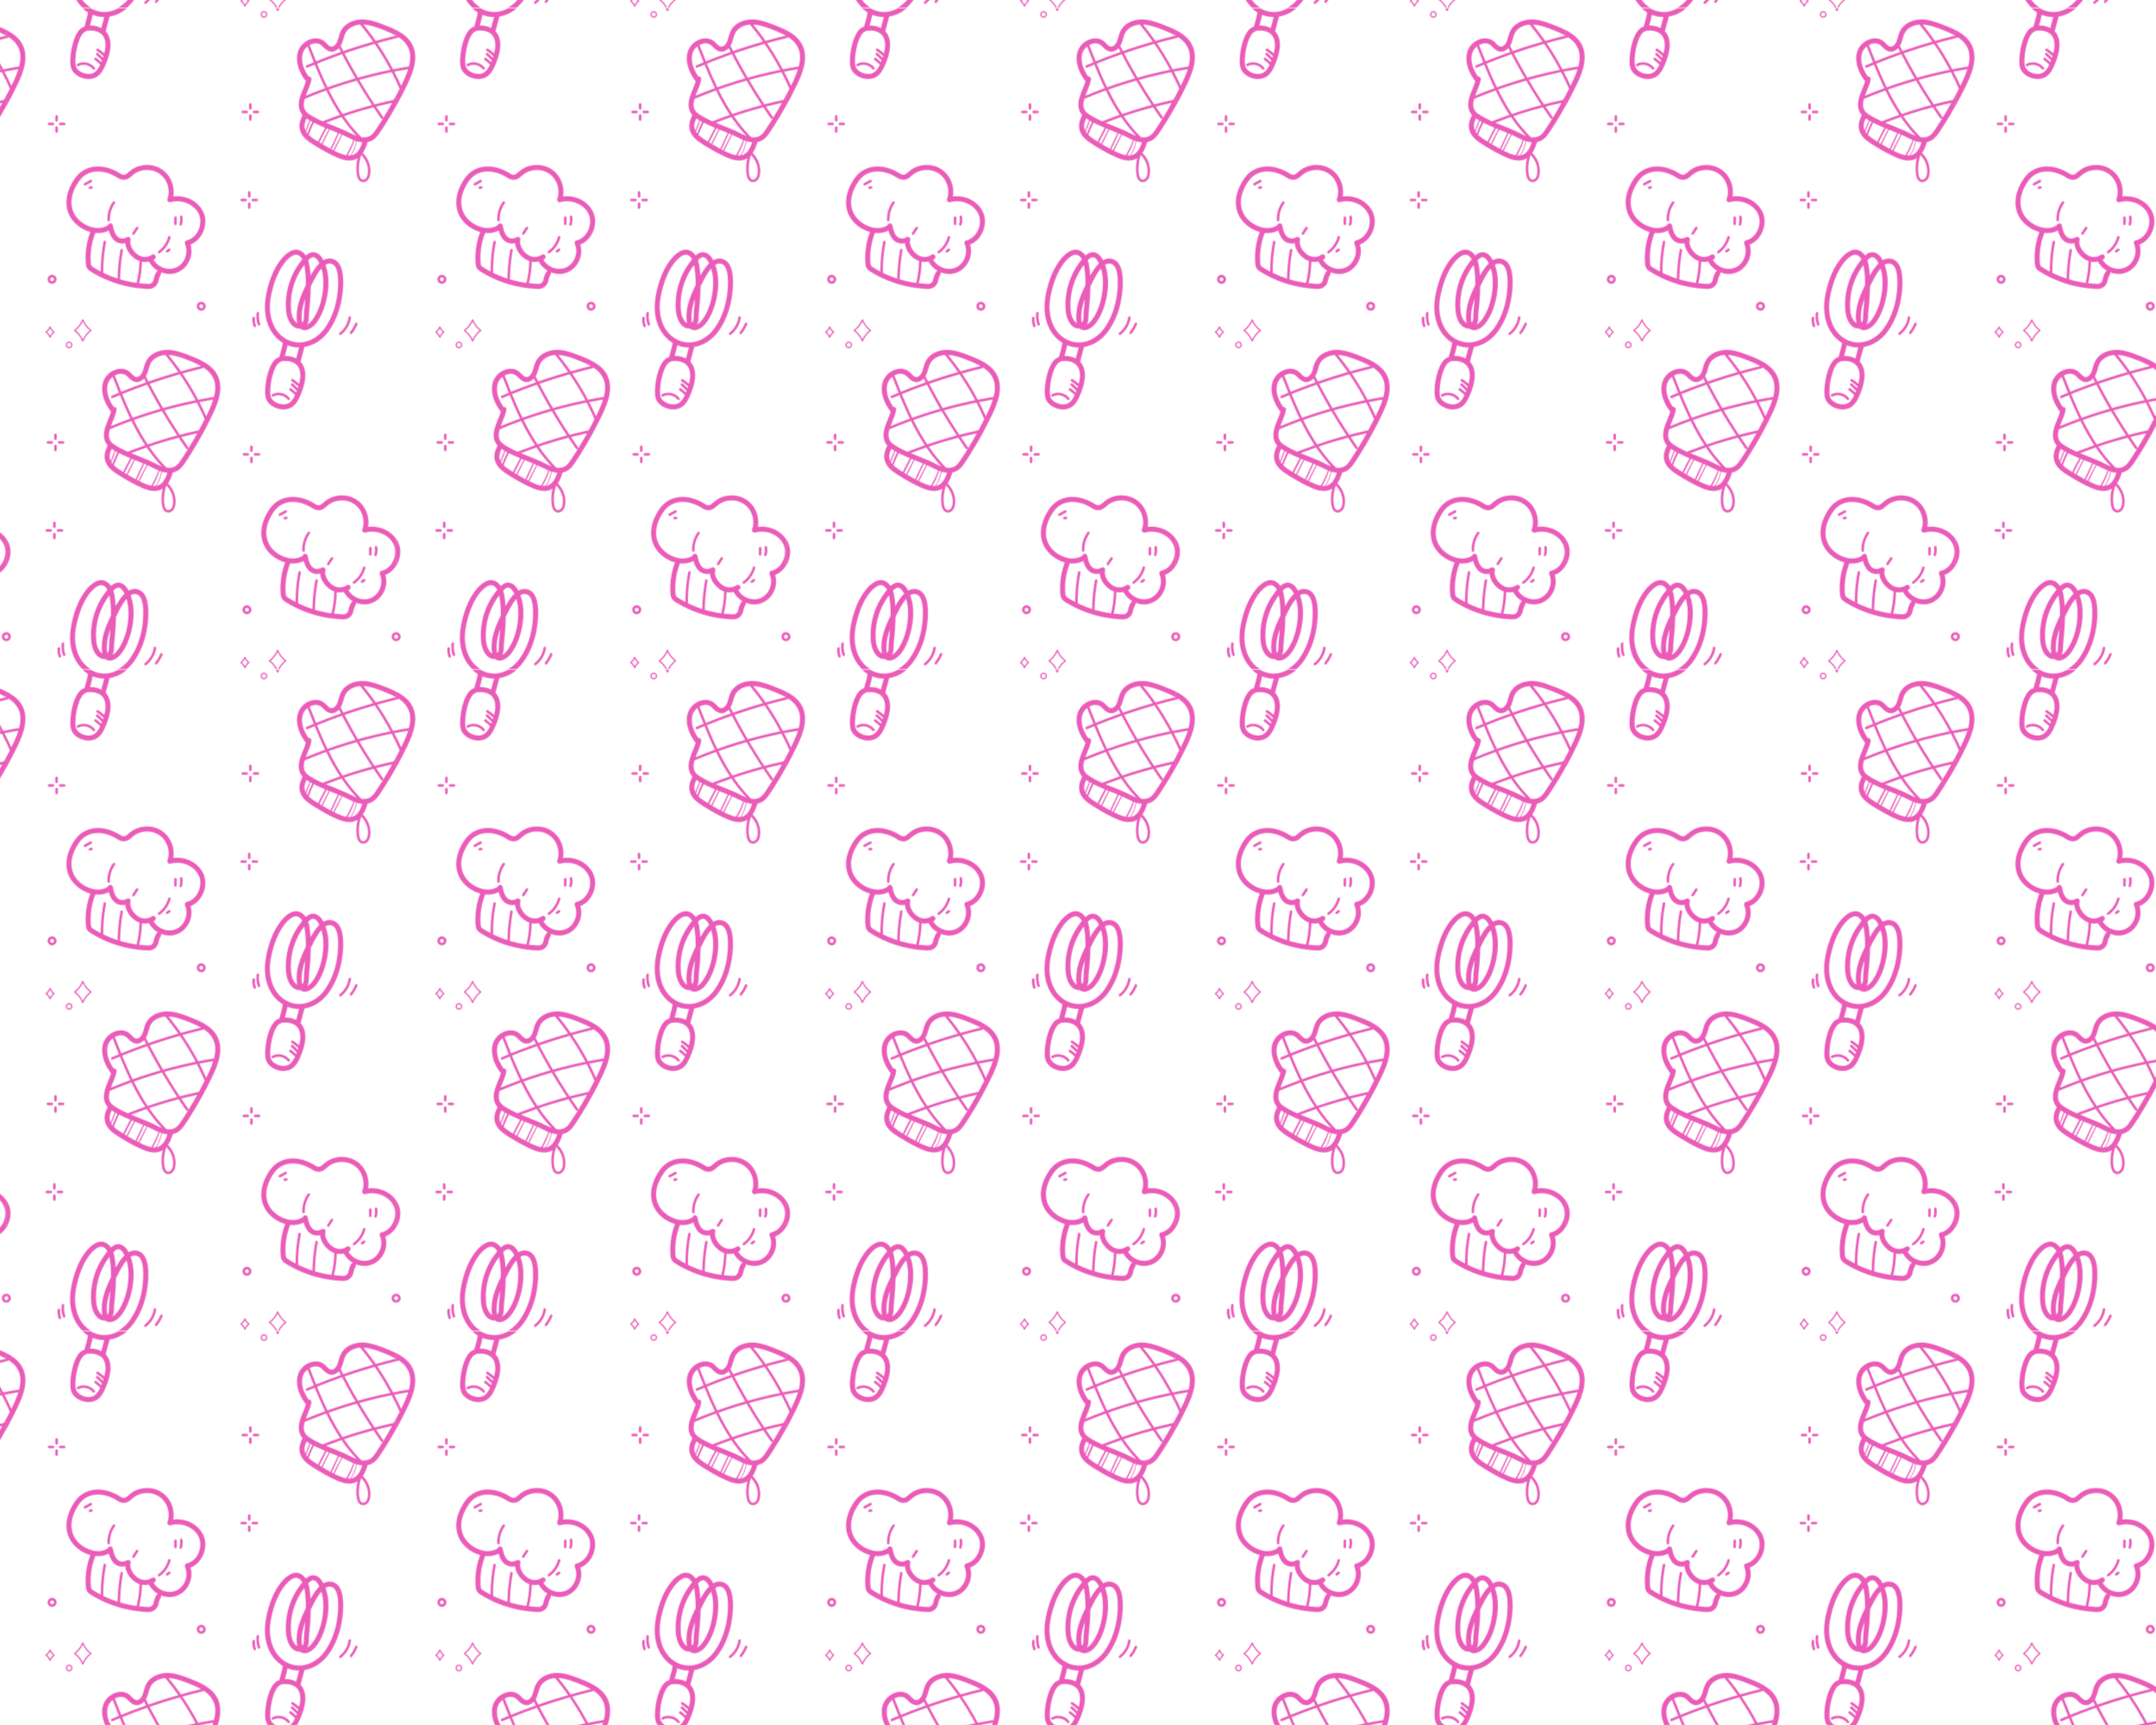 <?xml version="1.0" encoding="UTF-8"?>
<svg xmlns="http://www.w3.org/2000/svg" xmlns:xlink="http://www.w3.org/1999/xlink" viewBox="0 0 2500 2000">
  <defs>
    <style>
      .cls-1 {
        fill: url(#New_Pattern_2);
      }

      .cls-1, .cls-2, .cls-3, .cls-4 {
        stroke-width: 0px;
      }

      .cls-2 {
        fill: none;
      }

      .cls-5 {
        opacity: .64;
      }

      .cls-3 {
        fill: #df0091;
      }

      .cls-4 {
        fill: #fff;
      }
    </style>
    <pattern id="New_Pattern_2" data-name="New Pattern 2" x="0" y="0" width="451.88" height="766.21" patternTransform="translate(7.72 9.65)" patternUnits="userSpaceOnUse" viewBox="0 0 451.88 766.21">
      <g>
        <rect class="cls-2" width="451.88" height="766.21"/>
        <g>
          <path class="cls-3" d="m385.33,708.2c-19.16-1.24-37.99-6.62-54.88-15.76-2.06-1.12-4.09-2.29-6.08-3.51-2.08-1.28-4.26-2.63-5.4-4.88-1.14-2.25-1.25-4.84-1.4-7.32-.14-2.44-.17-4.88-.09-7.32.31-9.22,2.16-18.37,5.46-26.99-1.35-.37-2.67-.82-3.95-1.33-7.91-3.17-14.91-8.61-19.29-15.99-4.62-7.8-5.48-17.03-3.46-25.77,1.01-4.36,2.72-8.58,4.81-12.53,2.05-3.88,4.49-7.71,7.55-10.87,5.46-5.65,12.81-8.8,20.6-9.39,7.79-.59,15.64,1.46,22.61,4.82,1.75.84,3.44,1.78,5.08,2.81,1.69,1.06,3.49,2.17,5.58,1.9,1.42-.18,3.04-1.53,4.3-2.62,1.67-1.46,3.35-2.91,5.23-4.09,7.32-4.59,16.64-5.81,24.97-3.64,8.3,2.16,15.27,7.91,19.09,15.58,3.05,6.12,4.24,13.19,3.07,19.92,5.45-.73,11.09-.14,16.25,1.69,11.97,4.26,21.35,14.94,20.95,28.1-.33,10.92-6.88,21.95-17.21,25.92,1.44,4.76,1.5,9.82.17,14.68-2.94,10.74-12.08,19.03-23.41,19.46-3.81.14-7.57-.57-11.05-1.97.36.74.4,1.65-.15,2.58-1.31,2.23-2.15,4.57-2.63,7.11-.44,2.33-1.5,4.49-3.16,6.21-1.54,1.6-3.64,2.78-5.83,3.2-2.52.48-5.2.17-7.73,0Zm-59.82-71.14c6.16,1.49,12.5,1.01,17.86-2.5.25-.96.93-1.76,2-2.06,1.45-.4,3.29.49,3.6,2.04.89,4.43,1.91,9.42,5.11,12.81,3.11,3.31,7.53,3.34,11.27,1.14,2.15-1.27,5.07.84,4.3,3.3-.09.3-.18.6-.24.9-.03.13-.05.26-.07.4-.02.59-.06,1.17-.03,1.76.01.23.04.46.06.69.01.05.07.48.1.63.14.69.32,1.37.54,2.04.11.33.23.64.34.97.05.13.07.2.08.23,0,.02.03.06.07.15.26.57.53,1.13.83,1.68.35.64.73,1.27,1.14,1.87.15.23.31.46.48.68.1.14.2.27.3.41.03.03.05.07.09.11,1.85,2.26,3.54,3.77,5.83,5.07,1.42.81,1.92,1.03,3.49,1.47.37.1.74.19,1.11.27.16.03.65.12.75.14.1,0,.6.06.77.07.34.02.68.03,1.03.03,1.64,0,2.31-.1,3.92-.57,1.58-.46,2.83-1.08,4.33-2.01,3.21-1.98,6.15,3.08,2.95,5.05-.41.25-.83.49-1.25.72,1.91,3.44,5.05,6.29,8.68,8.19,7.67,4,17.16,3.23,23.32-3.1,2.97-3.05,4.9-6.87,5.78-11.17.79-3.82.43-8.4-1.21-11.95-.75-1.63-.24-3.83,1.75-4.3,5.33-1.25,9.59-4.72,12.39-9.41,2.53-4.22,3.75-8.95,3.51-13.87-.07-1.52-.15-2.09-.5-3.56-.14-.61-.31-1.22-.5-1.81-.1-.3-.2-.6-.31-.89.01.03-.18-.45-.22-.56-1.07-2.48-2.53-4.64-4.22-6.47-7.2-7.75-18.81-10.71-28.81-7.82-2.04.59-4.35-1.47-3.6-3.6.56-1.59,1.08-3.64,1.26-5.04.87-7-1.18-14.43-5.62-19.82-4.76-5.78-11.73-8.85-19.11-8.86-3.6,0-7.24.67-10.52,2.11-1.71.75-3.35,1.69-4.86,2.8-1.55,1.14-3.02,2.63-4.6,3.84-1.79,1.37-3.75,2.37-6.02,2.61-2.38.25-4.85-.41-6.96-1.49-1.68-.86-3.22-2-4.88-2.9-1.49-.8-3.19-1.62-4.54-2.16-3.27-1.31-6.72-2.3-10.22-2.76-.11-.01-.36-.04-.43-.05-.22-.02-.43-.05-.65-.07-.38-.04-.76-.07-1.13-.09-.86-.05-1.72-.08-2.58-.07-1.67.01-3.36.16-4.62.38-6.64,1.17-12.36,4.56-16.4,10.08-4.6,6.3-8.35,14.07-9.21,21.76-.87,7.8,1.12,15.47,6.31,21.56,4.67,5.48,11.03,9.29,17.98,10.97Zm51.07,64.4c1.98-7.92,3.08-16.04,3.26-24.21.01-.45.19-.79.45-1.03-4.92-1.61-9.13-5.02-12.24-9.24-2.37-3.21-4.28-7.38-4.6-11.54-4.44.98-9.15.05-12.71-3.16-3.36-3.03-5.16-7.23-6.34-11.55-.7.37-1.42.71-2.16,1.02-4.25,1.77-8.91,2.25-13.49,1.78-3.5,8.98-5.42,18.52-5.47,28.17-.01,2.29.07,4.58.26,6.85.15,1.77.48,3.16,2,4.2,3.02,2.05,6.24,3.83,9.5,5.51-.01-1.87,0-3.74.05-5.61.26-9.76,1.34-19.5,3.19-29.08.15-.78,1.08-1.22,1.8-1.02.8.22,1.17,1.02,1.02,1.8-.52,2.69-.98,5.38-1.37,8.09-1.31,9.03-1.87,18.18-1.75,27.3,5.36,2.62,10.9,4.85,16.58,6.69.04-1.9.09-3.79.18-5.69.44-9.3,1.5-18.56,3.14-27.72.14-.78,1.09-1.22,1.8-1.02.81.22,1.16,1.02,1.02,1.8-.45,2.54-.86,5.09-1.23,7.64-1.22,8.57-1.87,17.23-2.01,25.89,1.32.39,2.64.77,3.97,1.12,4.99,1.31,10.04,2.32,15.14,3.01Zm2.92.36c2.59.29,5.19.51,7.8.64,1.15.06,2.31.13,3.46.12.77,0,1.04-.04,1.86-.32.97-.32,2.19-1.27,2.78-2.23.89-1.46,1.01-3.27,1.54-5.1.62-2.16,1.54-4.26,2.69-6.2.44-.75,1.05-1.16,1.71-1.32-4.41-2.52-8.12-6.22-10.5-10.76-1.82.44-3.69.65-5.57.53-.87-.06-1.72-.17-2.55-.33.03.12.05.25.04.39-.18,8.28-1.28,16.53-3.26,24.57Z"/>
          <path class="cls-3" d="m345.65,628.63c-.25-7.01,1.86-13.92,5.95-19.63.46-.64.11-1.63-.52-2-.74-.43-1.54-.12-2,.52-4.36,6.08-6.61,13.62-6.35,21.1.07,1.88,2.99,1.89,2.92,0Z"/>
          <path class="cls-3" d="m372.17,645.5c.73.39,1.55.16,2-.52,1.43-2.17,2.87-4.34,4.3-6.51.42-.64.15-1.65-.52-2-.73-.39-1.55-.16-2,.52-1.43,2.17-2.87,4.34-4.3,6.51-.42.64-.15,1.65.52,2Z"/>
          <path class="cls-3" d="m403.42,667.04c6.11-4.42,10.61-10.84,12.56-18.14.49-1.82-2.33-2.6-2.82-.78-1.74,6.53-5.73,12.43-11.22,16.39-.64.46-.95,1.27-.52,2,.37.63,1.36.99,2,.52Z"/>
          <path class="cls-3" d="m414.91,661.59c-.36-.08-.81-.08-1.13.15-.83.59-1.66,1.17-2.49,1.76-.17.09-.31.22-.41.38-.13.14-.22.31-.26.5-.1.35-.05.82.15,1.13.2.31.5.59.87.67.36.08.81.08,1.13-.15.83-.59,1.66-1.17,2.49-1.76.17-.09.31-.22.41-.38.13-.14.22-.31.26-.5.1-.35.05-.82-.15-1.13-.2-.31-.5-.59-.87-.67Z"/>
          <path class="cls-3" d="m324.84,582.61c-.44-.68-1.28-.92-2-.52-2.29,1.24-4.57,2.48-6.86,3.72-.67.37-.94,1.35-.52,2,.44.68,1.28.92,2,.52,2.29-1.24,4.57-2.48,6.86-3.72.67-.37.94-1.35.52-2Z"/>
          <path class="cls-3" d="m325.75,590.98c.04-.19.03-.39-.03-.58-.11-.35-.33-.69-.67-.87-.12-.05-.23-.1-.35-.15-.26-.07-.52-.07-.78,0-.62.11-1.24.23-1.86.34-.19.05-.36.13-.5.26-.16.1-.28.24-.38.41-.11.17-.16.35-.17.54-.04.19-.03.39.03.58.11.35.33.7.67.87.12.05.23.1.35.15.26.07.52.07.78,0,.62-.11,1.24-.23,1.86-.34.19-.05.36-.13.5-.26.16-.1.28-.24.38-.41.11-.17.16-.35.17-.54Z"/>
          <path class="cls-3" d="m421.61,634.5c.8-.04,1.45-.64,1.46-1.46.03-2.41.05-4.82.08-7.23,0-.77-.68-1.5-1.46-1.46-.8.04-1.45.64-1.46,1.46-.03,2.41-.05,4.82-.08,7.23,0,.77.68,1.5,1.46,1.46Z"/>
          <path class="cls-3" d="m427.37,635.03c.79.18,1.56-.24,1.8-1.02.96-3.12,1.12-6.4.54-9.6-.13-.75-1.1-1.25-1.8-1.02-.81.26-1.17.99-1.02,1.8.12.66.17,1.1.22,1.87.04.73.04,1.46,0,2.19-.08,1.34-.32,2.58-.76,3.99-.23.73.27,1.63,1.02,1.8Z"/>
          <path class="cls-3" d="m324.05,755.97c.19.14.29.36.29.59,0,.23-.11.45-.3.59-4.1,3.05-7.27,7.15-9.16,11.88-.11.28-.41.45-.68.46-.3,0-.57-.18-.68-.46-1.9-4.73-5.08-8.84-9.19-11.88-.19-.14-.3-.36-.3-.59,0-.23.11-.45.29-.59,4.11-3.05,7.29-7.16,9.19-11.89.11-.28.38-.46.68-.46h0c.3,0,.57.18.68.46,1.88,4.72,5.05,8.83,9.16,11.89Zm-1.64.59c-3.51-2.8-6.31-6.35-8.2-10.37-1.9,4.03-4.72,7.58-8.23,10.37,3.51,2.78,6.32,6.32,8.23,10.36,1.89-4.03,4.7-7.58,8.2-10.36Z"/>
          <path class="cls-3" d="m281.26,759.09c-1.94,1.44-3.44,3.38-4.33,5.61-.11.28-.38.46-.68.46h0c-.3,0-.57-.18-.68-.46-.9-2.24-2.4-4.18-4.34-5.61-.19-.14-.3-.36-.3-.59,0-.23.11-.45.29-.59,1.94-1.44,3.44-3.38,4.34-5.62.11-.28.4-.46.68-.46.3,0,.57.18.68.46.89,2.23,2.39,4.17,4.33,5.62.18.14.29.36.29.59,0,.23-.11.45-.29.59Zm-1.61-.59c-1.39-1.18-2.54-2.61-3.4-4.21-.86,1.6-2.01,3.03-3.41,4.21,1.39,1.18,2.55,2.6,3.41,4.2.86-1.6,2.01-3.02,3.4-4.2Z"/>
          <path class="cls-3" d="m273.41,697.28c0-2.86,2.33-5.19,5.19-5.19s5.18,2.33,5.18,5.19-2.33,5.19-5.18,5.19-5.19-2.33-5.19-5.19Zm2.92,0c0,1.25,1.01,2.26,2.26,2.26s2.26-1.01,2.26-2.26-1.01-2.26-2.26-2.26-2.26,1.01-2.26,2.26Z"/>
          <path class="cls-3" d="m456.74,728.5c0,2.86-2.33,5.18-5.18,5.18s-5.19-2.33-5.19-5.18,2.33-5.19,5.19-5.19,5.18,2.33,5.18,5.19Zm-2.92,0c0-1.25-1.01-2.26-2.26-2.26s-2.26,1.01-2.26,2.26,1.01,2.26,2.26,2.26,2.26-1.01,2.26-2.26Z"/>
        </g>
        <g>
          <path class="cls-3" d="m162.4,721.03c-2.38,13.09-7.3,25.91-15.13,36.72-3.54,4.82-7.83,8.97-12.89,12.18-4.61,2.93-9.76,4.93-15.06,5.83-.02.14-.03.28-.07.41-1.67,5.48-2.85,11.1-4.45,16.6,4.78,4.95,6.07,12.37,5.45,19.01-.63,6.81-2.83,13.31-5.44,19.6-2.41,5.8-5.61,12.01-11.52,14.91-5.47,2.68-12.01,2.26-17.53-.05-4.93-2.07-9.6-5.87-11.13-11.19-1.06-3.7-.98-7.8-.72-11.6.33-4.95,1.11-9.9,2.32-14.71,1.15-4.59,2.7-9.21,5.05-13.34,1.91-3.34,4.58-6.61,8.39-7.77.17-.05.34-.08.5-.1,1.47-5.49,3.21-10.91,4.1-16.53-8.03-4.89-13.96-12.57-17.36-21.46-5.18-13.56-3.87-28.19-.31-41.96,3.05-11.78,7.68-23.46,15.25-33.09,5.43-6.9,15.28-15.58,24.39-9.53,1.92,1.27,3.45,2.89,4.68,4.71,1.52-1.32,3.17-2.44,5.01-3.16,3.83-1.51,7.75-.36,10.75,2.28,1.98,1.75,3.46,3.99,4.68,6.36,1.51-.86,3.13-1.5,4.85-1.78,4.6-.76,9.34.86,12.36,4.46,2.85,3.4,4.22,7.78,4.9,12.1,1.6,10.2.76,21-1.08,31.1Zm-38.74-45.77c.61,1.79,1.07,3.65,1.39,5.5.72,4.08,1.16,8.21,1.41,12.35.11-.2.21-.4.32-.6,2.39-4.34,5.08-8.59,8.42-12.26.46-.5.94-.99,1.43-1.47-.16-.33-.31-.66-.48-.99-.42-.79-.88-1.56-1.38-2.31-.18-.27-.38-.54-.57-.8.01.04-.54-.65-.66-.77-.29-.32-.6-.62-.92-.91-.1-.09-.22-.18-.32-.27-.01-.01-.01-.02-.03-.03-.01,0-.02,0-.03-.02-.28-.17-.55-.37-.84-.53-.13-.07-.26-.13-.39-.2-.34-.09-.7-.19-1.04-.29,0,0,0,0-.01,0-.12,0-.26-.01-.39-.01-.18,0-.35.02-.53.02-.38.09-.76.22-1.13.31-.04,0-.06.01-.08.02-.02.01-.04.02-.07.04-.22.12-.44.22-.66.34-.39.22-.76.46-1.12.71-.05.04-.1.07-.13.09-.23.18-.45.37-.66.56-.41.37-.81.75-1.19,1.15-.12.12-.23.24-.34.36Zm-1.12,74.35c4.45-2.19,7.55-7.17,9.83-11.32,5.26-9.57,7.93-20.76,8.69-31.61.54-7.6.1-14.76-2.09-21.9-2.41,2.72-4.31,5.72-6.24,9.08-1.93,3.36-3.63,6.83-5.35,10.3-.22.45-.45.9-.67,1.36-.08,6.85-.45,13.71-1.09,20.52-.35,3.76-.83,7.51-1.07,11.27-.16,2.53,0,5.06-.37,7.58-.24,1.66-.76,3.3-1.65,4.71Zm-3.96-68.3c-3.41,4.61-6.3,9.61-8.62,14.86-4.53,10.26-6.71,21.6-6.36,32.8.05,1.47.13,2.93.27,4.39.06.66.13,1.33.21,1.99.01.1.02.18.03.24,0,.03.01.07.02.12.03.17.06.34.09.51.19,1.03.45,2.06.76,3.06.16.5.33,1.01.52,1.5.05.13.1.26.15.39.02.03.23.53.23.54.45.97.95,1.92,1.54,2.82.62.95.63,1,1.45,1.85.33.34.67.67,1.04.97.08.05.38.27.41.29.22.14.44.27.66.39-.15-.76-.27-1.53-.37-2.29-.91-7.16.09-14.46,2.07-21.36,2.02-7.05,5.05-13.79,8.27-20.37.02-.04.04-.07.05-.11.04-6.99-.34-13.97-1.45-20.8-.13-.82-.28-1.64-.45-2.47-.17.23-.35.45-.52.68Zm-2.46,58.55c-.02,2.39-.03,5.11.64,7.5.15-.1.29-.21.4-.32.1-.1.2-.2.29-.31.03-.04.05-.08.09-.14.13-.21.25-.42.36-.64.03-.05.04-.08.06-.1.02-.05.03-.08.05-.15.1-.28.18-.57.26-.86.28-1.1.27-1.37.33-2.62.11-2.48.1-4.92.32-7.4.32-3.5.71-7,1.01-10.51.13-1.46.24-2.93.36-4.4-2.41,6.41-4.1,13.04-4.17,19.93Zm-1.56,68.63c-.02-2.95-.49-6-1.83-8.65-1.06-2.11-2.54-3.71-4.42-4.92-2.18-1.4-4.27-2.12-6.92-2.61-1.08-.2-2.09-.3-3.44-.33-.64-.01-1.28,0-1.91.03-.31.02-.63.04-.94.07,0,0-1.01.11-.45.04-.43.06-.86.05-1.26-.01-.2.05-.41.07-.62.08-.33.47-.83.86-1.53,1.07-.06.02-.12.04-.18.06.03-.01-.1.03-.22.08-.07.03-.14.05-.22.07.08-.02.13-.04.18-.06-.03.01-.06.03-.08.04-.35.2-.68.42-1.02.63,0,0,0,0,0,0-.01.01-.02.02-.03.03-.11.11-.23.2-.35.31-.33.3-.65.63-.94.96-.17.2-.34.4-.51.6,0,0,0,0,0,0-.27.39-.55.77-.8,1.17-.55.86-1.04,1.74-1.5,2.65-.26.52-.51,1.05-.75,1.58-.07.16-.14.31-.2.47,0,0,0,.01,0,.02-.1.24-.2.49-.29.73-.43,1.09-.82,2.2-1.18,3.32-.75,2.34-1.37,4.73-1.88,7.13-.24,1.12-.45,2.24-.64,3.37-.09.56-.18,1.12-.27,1.68-.03.21-.06.42-.09.63-.01.09-.06.49-.07.53-.25,2.01-.42,4.03-.49,6.06-.06,1.82-.05,3.65.12,5.46.01.13.03.25.04.38,0,.05.02.2.03.31,0,.03,0,.07.01.1,0-.04,0-.06,0-.09,0,.02,0,.05,0,.06.05.29.1.59.16.88.12.6.31,1.16.48,1.74,0,.01,0,.01,0,.02,0,0,0,0,0,0,.14.27.26.54.41.8.15.26.3.52.47.77,0-.01.32.45.33.49.66.85,1.46,1.62,2.3,2.3.28.22.23.18.67.49.26.18.53.35.8.52.46.28.93.54,1.4.78,1.1.56,1.91.86,3.24,1.24,2.3.65,4.26.88,6.81.61.36-.04.41-.05.14-.02.2-.03.4-.07.6-.11.3-.06.59-.13.88-.21.29-.08.57-.16.86-.26-.04.01.5-.19.55-.2,1-.43,2.11-1.13,2.78-1.7,2.58-2.18,4.31-5.13,5.71-8.23-.08-.05-.17-.09-.23-.16-1.88-2.02-4.11-3.66-6.27-5.37-.64-.51-.49-1.54,0-2.07.25-.27.68-.43,1.03-.43.42,0,.72.18,1.03.43,1.92,1.53,3.9,3.01,5.64,4.74.27-.68.53-1.36.79-2.03-2.16-2.12-4.17-4.37-6.54-6.27-.64-.51-.49-1.54,0-2.07.57-.62,1.47-.48,2.07,0,2.01,1.62,3.77,3.49,5.58,5.32.23-.65.45-1.31.67-1.97-2.42-2.3-4.85-4.23-7.68-6.03-.69-.44-.91-1.28-.52-2,.36-.68,1.35-.94,2-.52,2.52,1.6,4.9,3.42,7.13,5.42.86-3.27,1.43-6.6,1.41-9.98Zm-16.94-22.36c4.16.04,8.44.97,12.15,2.92,1.16-4.24,2.16-8.53,3.37-12.76-4.52.02-9.04-.79-13.35-2.53-.02,0-.04-.02-.06-.03-.76,4.2-1.95,8.3-3.1,12.41.33-.01.66-.02,1-.02Zm60.5-92.34c-.12-1.27-.17-1.66-.32-2.59-.16-.97-.35-1.93-.59-2.89-.25-1.01-.55-2.02-.92-2.99-.04-.1-.07-.19-.11-.29-.02-.03-.19-.43-.21-.47-.18-.39-.38-.77-.59-1.14-.25-.44-.53-.85-.8-1.27-.03-.05-.05-.08-.07-.11-.02-.02-.04-.04-.07-.08-.11-.12-.21-.25-.32-.37-.27-.3-.56-.57-.85-.86-.05-.04-.29-.24-.36-.29-.1-.07-.19-.14-.29-.2-.41-.27-.84-.5-1.28-.71,0,0,0,0-.01,0-.03,0-.05-.01-.1-.03-.25-.07-.49-.16-.74-.23-.15-.04-.86-.18-.95-.21-.36-.04-.72-.06-1.07-.06-.29,0-.57.02-.86.04-.02,0-.02,0-.04,0-.01,0-.02,0-.03,0-.4.09-.8.17-1.19.28-.13.04-.74.26-.85.29-.42.18-.83.39-1.22.61-.19.11-.37.23-.55.35,1.08,2.91,1.92,5.92,2.47,8.97,2.06,11.51.75,23.82-2.25,35.05-1.54,5.75-3.65,11.43-6.52,16.65-3.02,5.5-7.18,11.37-13.12,13.95-3.32,1.44-7.14,1.59-10.03-.83-.53.05-1.06.08-1.58.04-5-.33-8.75-3.97-11.06-8.17-2.56-4.63-3.42-9.64-3.75-14.87-.4-6.26.03-12.54,1.09-18.72,2.12-12.31,7.15-24.24,14.57-34.29,1.03-1.4,2.11-2.88,3.28-4.32-.99-1.73-2.32-3.31-3.75-4.2-.32-.2-.65-.38-.99-.55-.02,0-.06-.03-.1-.04-.4-.15-.8-.27-1.21-.36-.08-.02-.5-.07-.5-.07-.12,0-.24-.02-.36-.02-.41-.01-.83.01-1.24.06-.1.02-.28.05-.39.07-.25.06-.51.12-.76.19-.39.11-.78.25-1.16.4-.03.03-.77.37-.89.44-.42.22-.83.46-1.23.71-1.78,1.12-3.1,2.29-4.75,3.97-1.45,1.48-2.93,3.25-3.93,4.59-2.83,3.81-5.14,7.94-7.14,12.24-2.68,5.8-4.69,11.91-6.26,18.09-1.6,6.26-2.84,12.59-2.89,19.07-.08,11.08,2.89,22.56,10.22,30.84,6.74,7.62,16.47,11.87,26.76,10.89,10.21-.97,19.91-7.31,25.99-15.57,3.46-4.77,6.37-9.93,8.68-15.35,4.65-10.91,7.01-22.82,7.41-34.65.13-3.67.14-7.35-.2-11Z"/>
          <path class="cls-3" d="m172.32,740.19c-.69-.19-1.68.23-1.8,1.02-1.02,6.99-4.71,13.57-10.34,17.89-.63.48-.96,1.26-.52,2,.36.62,1.37,1.01,2,.52,6.23-4.77,10.55-11.84,11.69-19.64.11-.78-.19-1.57-1.02-1.8Z"/>
          <path class="cls-3" d="m179.84,747.49c-.83-.23-1.5.29-1.8,1.02-1.4,3.47-3.39,6.86-5.75,9.79-.49.61-.6,1.47,0,2.07.51.51,1.57.62,2.07,0,2.71-3.37,4.88-7.07,6.5-11.08.3-.73-.32-1.61-1.02-1.8Z"/>
          <path class="cls-3" d="m63.78,736.62c-.58,4.46-.08,9.05,1.42,13.29.26.74,1,1.24,1.8,1.02.72-.2,1.29-1.05,1.02-1.8-1.43-4.03-1.86-8.27-1.31-12.51.1-.78-.74-1.46-1.46-1.46-.87,0-1.36.68-1.46,1.46Z"/>
          <path class="cls-3" d="m62.09,752.76c.7-.23,1.31-1.03,1.02-1.8-1.09-2.91-1.46-5.72-1.17-8.81.07-.76-.72-1.5-1.46-1.46-.85.04-1.39.64-1.46,1.46-.3,3.23.14,6.55,1.28,9.59.27.71,1,1.28,1.8,1.02Z"/>
          <path class="cls-3" d="m-66.56,708.2c-19.16-1.24-37.99-6.62-54.88-15.76-2.06-1.12-4.09-2.29-6.08-3.51-2.08-1.28-4.26-2.63-5.4-4.88-1.14-2.25-1.25-4.84-1.4-7.32-.14-2.44-.17-4.88-.09-7.32.31-9.22,2.16-18.37,5.46-26.99-1.35-.37-2.67-.82-3.95-1.33-7.91-3.17-14.91-8.61-19.29-15.99-4.62-7.8-5.48-17.03-3.46-25.77,1.01-4.36,2.72-8.58,4.81-12.53,2.05-3.88,4.49-7.71,7.55-10.87,5.46-5.65,12.81-8.8,20.6-9.39,7.79-.59,15.64,1.46,22.61,4.82,1.75.84,3.44,1.78,5.08,2.81,1.69,1.06,3.49,2.17,5.58,1.9,1.42-.18,3.04-1.53,4.3-2.62,1.67-1.46,3.35-2.91,5.23-4.09,7.32-4.59,16.64-5.81,24.97-3.64,8.3,2.16,15.27,7.91,19.09,15.58,3.05,6.12,4.24,13.19,3.07,19.92,5.45-.73,11.09-.14,16.25,1.69,11.97,4.26,21.35,14.94,20.95,28.1-.33,10.92-6.88,21.95-17.21,25.92,1.44,4.76,1.5,9.82.17,14.68-2.94,10.74-12.08,19.03-23.41,19.46-3.81.14-7.57-.57-11.05-1.97.36.74.4,1.65-.15,2.58-1.31,2.23-2.15,4.57-2.63,7.11-.44,2.33-1.5,4.49-3.16,6.21-1.54,1.6-3.64,2.78-5.83,3.2-2.52.48-5.2.17-7.73,0Zm-59.82-71.14c6.16,1.49,12.5,1.01,17.86-2.5.25-.96.93-1.76,2-2.06,1.45-.4,3.29.49,3.6,2.04.89,4.43,1.91,9.42,5.11,12.81,3.11,3.31,7.53,3.34,11.27,1.14,2.15-1.27,5.07.84,4.3,3.3-.09.3-.18.6-.24.9-.03.13-.05.26-.07.4-.02.59-.06,1.17-.03,1.76.01.23.04.46.06.69.01.05.07.48.1.63.14.69.32,1.37.54,2.04.11.33.23.64.34.97.05.13.07.2.08.23,0,.02.03.06.07.15.26.57.53,1.13.83,1.68.35.64.73,1.27,1.14,1.87.15.23.31.46.48.68.1.14.2.27.3.41.03.03.05.07.09.11,1.85,2.26,3.54,3.77,5.83,5.07,1.42.81,1.92,1.03,3.49,1.47.37.1.74.19,1.11.27.16.03.65.12.75.14.1,0,.6.06.77.07.34.02.68.03,1.03.03,1.64,0,2.31-.1,3.92-.57,1.58-.46,2.83-1.08,4.33-2.01,3.21-1.98,6.15,3.08,2.95,5.05-.41.25-.83.49-1.25.72,1.91,3.44,5.05,6.29,8.68,8.19,7.67,4,17.16,3.23,23.32-3.1,2.97-3.05,4.9-6.87,5.78-11.17.79-3.82.43-8.4-1.21-11.95-.75-1.63-.24-3.83,1.75-4.3,5.33-1.25,9.59-4.72,12.39-9.41,2.53-4.22,3.75-8.95,3.51-13.87-.07-1.52-.15-2.09-.5-3.56-.14-.61-.31-1.22-.5-1.81-.1-.3-.2-.6-.31-.89.01.03-.18-.45-.22-.56-1.07-2.48-2.53-4.64-4.22-6.47-7.2-7.75-18.81-10.71-28.81-7.82-2.04.59-4.35-1.47-3.6-3.6.56-1.59,1.08-3.64,1.26-5.04.87-7-1.18-14.43-5.62-19.82-4.76-5.78-11.73-8.85-19.11-8.86-3.6,0-7.24.67-10.52,2.11-1.71.75-3.35,1.69-4.86,2.8-1.55,1.14-3.02,2.63-4.6,3.84-1.79,1.37-3.75,2.37-6.02,2.61-2.38.25-4.85-.41-6.96-1.49-1.68-.86-3.22-2-4.88-2.9-1.49-.8-3.19-1.62-4.54-2.16-3.27-1.31-6.72-2.3-10.22-2.76-.11-.01-.36-.04-.43-.05-.22-.02-.43-.05-.65-.07-.38-.04-.76-.07-1.13-.09-.86-.05-1.72-.08-2.58-.07-1.67.01-3.36.16-4.62.38-6.64,1.17-12.36,4.56-16.4,10.08-4.6,6.3-8.35,14.07-9.21,21.76-.87,7.8,1.12,15.47,6.31,21.56,4.67,5.48,11.03,9.29,17.98,10.97Zm51.07,64.4c1.98-7.92,3.08-16.04,3.26-24.21.01-.45.19-.79.45-1.03-4.92-1.61-9.13-5.02-12.24-9.24-2.37-3.21-4.28-7.38-4.6-11.54-4.44.98-9.15.05-12.71-3.16-3.36-3.03-5.16-7.23-6.34-11.55-.7.37-1.42.71-2.16,1.02-4.25,1.77-8.91,2.25-13.49,1.78-3.51,8.98-5.42,18.52-5.47,28.17-.01,2.29.07,4.58.26,6.85.15,1.77.48,3.16,2,4.2,3.02,2.05,6.24,3.83,9.5,5.51-.01-1.87,0-3.74.05-5.61.26-9.76,1.34-19.5,3.19-29.08.15-.78,1.08-1.22,1.8-1.02.8.22,1.17,1.02,1.02,1.8-.52,2.69-.98,5.38-1.37,8.09-1.31,9.03-1.87,18.18-1.75,27.3,5.36,2.62,10.9,4.85,16.58,6.69.04-1.9.09-3.79.18-5.69.44-9.3,1.5-18.56,3.14-27.72.14-.78,1.09-1.22,1.8-1.02.81.22,1.16,1.02,1.02,1.8-.45,2.54-.86,5.09-1.23,7.64-1.22,8.57-1.87,17.23-2.01,25.89,1.32.39,2.64.77,3.97,1.12,4.99,1.31,10.04,2.32,15.14,3.01Zm2.92.36c2.59.29,5.19.51,7.8.64,1.15.06,2.31.13,3.46.12.77,0,1.04-.04,1.86-.32.97-.32,2.19-1.27,2.78-2.23.89-1.46,1.01-3.27,1.54-5.1.62-2.16,1.54-4.26,2.69-6.2.44-.75,1.05-1.16,1.71-1.32-4.41-2.52-8.12-6.22-10.5-10.76-1.82.44-3.69.65-5.57.53-.87-.06-1.72-.17-2.55-.33.03.12.05.25.04.39-.18,8.28-1.28,16.53-3.26,24.57Z"/>
          <path class="cls-3" d="m55.31,602.6c.79-.04,1.46-.64,1.46-1.46v-4.6c0-.76-.67-1.5-1.46-1.46-.79.04-1.46.64-1.46,1.46v4.6c0,.76.67,1.5,1.46,1.46Z"/>
          <path class="cls-3" d="m56.78,609.54c0-.76-.67-1.5-1.46-1.46-.79.04-1.46.64-1.46,1.46v4.6c0,.76.67,1.5,1.46,1.46.79-.04,1.46-.64,1.46-1.46v-4.6Z"/>
          <path class="cls-3" d="m59.51,606.8h4.6c.76,0,1.5-.67,1.46-1.46-.04-.79-.64-1.46-1.46-1.46h-4.6c-.76,0-1.5.67-1.46,1.46.04.79.64,1.46,1.46,1.46Z"/>
          <path class="cls-3" d="m52.58,605.34c-.04-.79-.64-1.46-1.46-1.46h-4.6c-.76,0-1.5.67-1.46,1.46.04.79.64,1.46,1.46,1.46h4.6c.76,0,1.5-.67,1.46-1.46Z"/>
          <path class="cls-3" d="m4.86,728.5c0,2.86-2.33,5.18-5.18,5.18s-5.19-2.33-5.19-5.18,2.33-5.19,5.19-5.19,5.18,2.33,5.18,5.19Zm-2.92,0c0-1.25-1.01-2.26-2.26-2.26s-2.26,1.01-2.26,2.26,1.01,2.26,2.26,2.26,2.26-1.01,2.26-2.26Z"/>
        </g>
        <g>
          <path class="cls-3" d="m388.34,337.93c-2.38,13.09-7.3,25.91-15.13,36.72-3.54,4.82-7.83,8.97-12.89,12.18-4.61,2.93-9.76,4.93-15.06,5.83-.02.14-.03.28-.07.41-1.67,5.48-2.85,11.1-4.45,16.6,4.78,4.95,6.07,12.37,5.45,19.01-.63,6.81-2.83,13.31-5.44,19.6-2.41,5.8-5.61,12.01-11.52,14.91-5.47,2.68-12.01,2.26-17.53-.05-4.93-2.07-9.6-5.87-11.13-11.19-1.06-3.7-.98-7.8-.72-11.6.33-4.95,1.11-9.9,2.32-14.71,1.15-4.59,2.7-9.21,5.05-13.34,1.91-3.34,4.58-6.61,8.39-7.77.17-.05.34-.08.5-.1,1.47-5.49,3.21-10.91,4.1-16.53-8.03-4.89-13.96-12.57-17.36-21.47-5.18-13.56-3.87-28.19-.31-41.96,3.05-11.78,7.68-23.46,15.25-33.09,5.43-6.9,15.28-15.58,24.39-9.53,1.92,1.27,3.45,2.89,4.68,4.71,1.52-1.32,3.17-2.44,5.01-3.16,3.83-1.51,7.75-.36,10.75,2.28,1.98,1.75,3.46,3.99,4.68,6.36,1.51-.86,3.13-1.5,4.85-1.78,4.6-.76,9.34.86,12.36,4.46,2.85,3.4,4.22,7.78,4.9,12.1,1.6,10.2.76,21-1.08,31.1Zm-38.74-45.77c.61,1.79,1.07,3.65,1.39,5.5.72,4.08,1.16,8.21,1.41,12.35.11-.2.21-.4.32-.6,2.39-4.34,5.08-8.59,8.42-12.26.46-.5.94-.99,1.43-1.47-.16-.33-.31-.66-.48-.99-.42-.79-.88-1.56-1.38-2.31-.18-.27-.38-.54-.57-.8.01.04-.54-.65-.66-.77-.29-.32-.6-.62-.92-.91-.1-.09-.22-.18-.32-.27-.01-.01-.01-.02-.03-.03-.01,0-.02,0-.03-.02-.28-.17-.55-.37-.84-.53-.13-.07-.26-.13-.39-.2-.34-.09-.7-.19-1.04-.29,0,0,0,0-.01,0-.12,0-.26-.01-.39-.01-.18,0-.35.02-.53.02-.38.09-.76.22-1.13.31-.04,0-.06.01-.08.02-.02.01-.04.02-.07.04-.22.12-.44.22-.66.34-.39.22-.76.46-1.12.71-.05.04-.1.07-.13.09-.23.18-.45.37-.66.56-.41.37-.81.75-1.19,1.15-.12.12-.23.24-.34.36Zm-1.12,74.35c4.45-2.19,7.55-7.17,9.83-11.32,5.26-9.57,7.93-20.76,8.69-31.61.54-7.6.1-14.76-2.09-21.9-2.41,2.72-4.31,5.72-6.24,9.08-1.93,3.36-3.63,6.83-5.35,10.3-.22.45-.45.9-.67,1.36-.08,6.85-.45,13.71-1.09,20.52-.35,3.76-.83,7.51-1.07,11.27-.16,2.53,0,5.06-.37,7.58-.24,1.66-.76,3.3-1.65,4.71Zm-3.96-68.3c-3.41,4.61-6.3,9.61-8.62,14.86-4.53,10.26-6.71,21.6-6.36,32.8.05,1.47.13,2.93.27,4.39.06.66.13,1.33.21,1.99.01.1.02.18.03.24,0,.03.01.07.02.12.03.17.06.34.09.51.19,1.03.45,2.06.76,3.06.16.5.33,1.01.52,1.5.05.13.1.26.15.39.02.03.23.53.23.54.45.97.95,1.92,1.54,2.82.62.95.63,1,1.45,1.85.33.34.67.67,1.04.97.08.05.38.27.41.29.22.14.44.27.66.39-.15-.76-.27-1.53-.37-2.29-.91-7.16.09-14.46,2.07-21.36,2.02-7.05,5.05-13.79,8.27-20.37.02-.04.04-.07.05-.11.04-6.99-.34-13.97-1.45-20.8-.13-.82-.28-1.64-.45-2.47-.17.23-.35.45-.52.68Zm-2.46,58.55c-.02,2.39-.03,5.11.64,7.5.15-.1.29-.21.4-.32.1-.1.2-.2.29-.31.03-.04.05-.08.09-.14.13-.21.25-.42.36-.64.03-.05.04-.08.06-.1.02-.05.03-.08.05-.15.1-.28.18-.57.26-.86.28-1.1.27-1.37.33-2.62.11-2.48.1-4.92.32-7.4.32-3.5.71-7,1.01-10.51.13-1.46.24-2.93.36-4.4-2.41,6.41-4.1,13.04-4.17,19.93Zm-1.56,68.63c-.02-2.95-.49-6-1.83-8.65-1.06-2.11-2.54-3.71-4.42-4.92-2.18-1.4-4.27-2.12-6.92-2.61-1.08-.2-2.09-.3-3.44-.33-.64-.01-1.28,0-1.91.03-.31.02-.63.04-.94.07,0,0-1.01.11-.45.04-.43.06-.86.05-1.26-.01-.2.05-.41.07-.62.08-.33.47-.83.86-1.53,1.07-.06.02-.12.04-.18.06.03-.01-.1.03-.22.08-.07.03-.14.05-.22.08.08-.02.13-.04.18-.06-.03.01-.06.03-.08.04-.35.2-.68.42-1.02.63,0,0,0,0,0,0-.01.01-.02.02-.03.03-.11.11-.23.2-.35.31-.33.3-.65.63-.94.96-.17.2-.34.4-.51.6,0,0,0,0,0,0-.27.39-.55.77-.8,1.17-.55.86-1.04,1.74-1.5,2.65-.26.52-.51,1.05-.75,1.58-.07.15-.14.31-.2.47,0,0,0,.01,0,.02-.1.24-.2.49-.29.73-.43,1.09-.82,2.2-1.18,3.32-.75,2.34-1.37,4.73-1.88,7.13-.24,1.12-.45,2.24-.64,3.37-.09.56-.18,1.12-.27,1.68-.03.21-.06.42-.09.63-.01.09-.06.49-.07.53-.25,2.01-.42,4.03-.49,6.06-.06,1.82-.05,3.65.12,5.46.01.13.03.25.04.38,0,.05.02.2.03.31,0,.03,0,.07.01.1,0-.04,0-.06,0-.09,0,.02,0,.05,0,.06.05.29.1.59.16.88.12.6.31,1.16.48,1.74,0,.01,0,.01,0,.02,0,0,0,0,0,0,.14.27.26.54.41.8.15.26.3.52.47.77,0-.01.32.45.33.49.66.85,1.46,1.62,2.3,2.3.28.22.23.18.67.49.26.18.53.35.8.52.46.28.93.54,1.4.78,1.1.56,1.91.86,3.24,1.24,2.3.65,4.26.88,6.81.61.36-.04.41-.05.14-.02.2-.03.4-.07.6-.11.3-.06.59-.13.88-.21.29-.08.57-.16.86-.26-.04.01.5-.19.55-.2,1-.43,2.11-1.13,2.78-1.7,2.58-2.18,4.31-5.13,5.71-8.23-.08-.05-.17-.09-.23-.16-1.88-2.02-4.11-3.66-6.27-5.37-.64-.51-.49-1.54,0-2.07.25-.27.68-.43,1.03-.43.42,0,.72.18,1.03.43,1.92,1.53,3.9,3.01,5.64,4.74.27-.68.53-1.36.79-2.03-2.16-2.12-4.17-4.37-6.54-6.27-.64-.51-.49-1.54,0-2.07.57-.62,1.47-.48,2.07,0,2.01,1.62,3.77,3.49,5.58,5.32.23-.65.45-1.31.67-1.97-2.42-2.3-4.85-4.23-7.68-6.03-.69-.44-.91-1.28-.52-2,.36-.68,1.35-.94,2-.52,2.52,1.6,4.9,3.42,7.13,5.42.86-3.27,1.43-6.6,1.41-9.98Zm-16.94-22.36c4.16.04,8.44.97,12.15,2.92,1.16-4.24,2.16-8.53,3.37-12.76-4.52.02-9.04-.79-13.35-2.53-.02,0-.04-.02-.06-.03-.76,4.2-1.95,8.3-3.1,12.41.33-.01.66-.02,1-.02Zm60.5-92.34c-.12-1.27-.17-1.66-.32-2.59-.16-.97-.35-1.93-.59-2.89-.25-1.01-.55-2.02-.92-2.99-.04-.1-.07-.19-.11-.29-.02-.03-.19-.43-.21-.47-.18-.39-.38-.77-.59-1.14-.25-.44-.53-.85-.8-1.27-.03-.05-.05-.08-.07-.11-.02-.03-.04-.04-.07-.08-.11-.12-.21-.25-.32-.37-.27-.3-.56-.57-.85-.86-.05-.04-.29-.24-.36-.29-.1-.07-.19-.14-.29-.2-.41-.27-.84-.5-1.28-.71,0,0,0,0-.01,0-.03,0-.05-.01-.1-.03-.25-.07-.49-.16-.74-.23-.15-.04-.86-.18-.95-.21-.36-.04-.72-.06-1.07-.06-.29,0-.57.02-.86.04-.02,0-.02,0-.04,0-.01,0-.02,0-.03,0-.4.09-.8.17-1.19.28-.13.04-.74.26-.85.29-.42.18-.83.39-1.22.61-.19.11-.37.23-.55.35,1.08,2.91,1.92,5.92,2.47,8.97,2.06,11.51.75,23.82-2.25,35.05-1.54,5.75-3.65,11.43-6.52,16.65-3.02,5.5-7.18,11.37-13.12,13.95-3.32,1.44-7.14,1.59-10.03-.83-.53.05-1.06.08-1.58.04-5-.33-8.75-3.97-11.06-8.17-2.56-4.63-3.42-9.64-3.75-14.87-.4-6.26.03-12.54,1.09-18.72,2.12-12.31,7.15-24.24,14.57-34.29,1.03-1.4,2.11-2.88,3.28-4.32-.99-1.73-2.32-3.31-3.75-4.2-.32-.2-.65-.38-.99-.55-.02,0-.06-.03-.1-.04-.4-.15-.8-.27-1.21-.36-.08-.02-.5-.07-.5-.07-.12,0-.24-.02-.36-.02-.41-.01-.83.01-1.24.06-.1.02-.28.05-.39.07-.25.06-.51.12-.76.19-.39.11-.78.25-1.16.4-.03.03-.77.37-.89.44-.42.22-.83.46-1.23.71-1.78,1.12-3.1,2.29-4.75,3.97-1.45,1.48-2.93,3.25-3.93,4.59-2.83,3.81-5.14,7.94-7.14,12.24-2.68,5.8-4.69,11.91-6.26,18.09-1.6,6.26-2.84,12.59-2.89,19.07-.08,11.08,2.89,22.56,10.22,30.84,6.74,7.62,16.47,11.87,26.76,10.89,10.21-.97,19.91-7.31,25.99-15.57,3.46-4.77,6.37-9.93,8.68-15.35,4.65-10.91,7.01-22.82,7.41-34.65.13-3.67.14-7.35-.2-11Z"/>
          <path class="cls-3" d="m316.77,410.29s-.02,0-.03.01c.16-.05.24-.08.25-.09-.07.03-.15.05-.22.08Z"/>
          <path class="cls-3" d="m305.76,448.08c.01.1.02.21.03.31,0,0,0,0,0,.02-.03-.31-.04-.37-.04-.33Z"/>
          <path class="cls-3" d="m307.84,447.51c-1.65.91-.17,3.44,1.48,2.52,5.55-3.08,12.75-1.24,16.67,3.75.49.62,1.56.51,2.07,0,.61-.61.49-1.45,0-2.07-4.69-5.95-13.56-7.9-20.22-4.21Z"/>
          <path class="cls-3" d="m398.26,357.09c-.69-.19-1.68.23-1.8,1.02-1.02,6.99-4.71,13.57-10.34,17.89-.63.48-.96,1.26-.52,2,.36.62,1.37,1.01,2,.52,6.23-4.77,10.55-11.84,11.69-19.64.11-.78-.19-1.57-1.02-1.8Z"/>
          <path class="cls-3" d="m405.79,364.39c-.83-.23-1.5.29-1.8,1.02-1.4,3.47-3.39,6.86-5.75,9.79-.49.61-.6,1.47,0,2.07.51.51,1.57.62,2.07,0,2.71-3.37,4.88-7.07,6.5-11.08.3-.73-.32-1.61-1.02-1.8Z"/>
          <path class="cls-3" d="m289.73,353.51c-.58,4.46-.08,9.05,1.42,13.29.26.74,1,1.24,1.8,1.02.72-.2,1.29-1.05,1.02-1.8-1.43-4.03-1.86-8.27-1.31-12.51.1-.78-.74-1.46-1.46-1.46-.87,0-1.36.68-1.46,1.46Z"/>
          <path class="cls-3" d="m288.03,369.66c.7-.23,1.31-1.03,1.02-1.8-1.09-2.91-1.46-5.72-1.17-8.81.07-.76-.72-1.5-1.46-1.46-.85.04-1.39.64-1.46,1.46-.3,3.23.14,6.55,1.28,9.59.27.71,1,1.28,1.8,1.02Z"/>
          <path class="cls-3" d="m243.99,424.44c3.96,7.28,4.39,15.61,2.94,23.63-1.48,8.16-4.84,15.86-8.38,23.3-3.74,7.86-7.72,15.6-11.92,23.22-4.2,7.62-8.63,15.12-13.28,22.48-2.29,3.62-4.59,7.24-7.03,10.76-2.24,3.23-4.77,6.36-8.24,8.33-1.74.99-3.56,1.62-5.42,1.99-1.37,4.44-3.04,8.95-5.67,12.76.04.03.07.05.11.09,3.89,3.71,6.66,8.57,7.95,13.78.58,2.32.87,4.73.85,7.12-.02,2.44-.3,5-1.24,7.26-.99,2.39-2.78,4.39-5.3,5.18-2.25.71-4.7.08-6.36-1.59-1.48-1.49-2.29-3.56-2.73-5.58-.55-2.51-.71-5.15-.74-7.71-.04-4.26.48-8.52,1.54-12.65-7.18,4.71-16.09,2.58-23.47-.58-8.02-3.43-15.76-7.71-23.21-12.24-6.53-3.97-14.06-8.16-18.16-14.86-2.05-3.35-3.03-7.5-2.64-11.41.39-3.88,1.93-7.37,3.61-10.83-1.62-1.81-2.86-3.92-3.62-6.32-1.97-6.23-.13-12.97,2.07-18.87,1.78-4.76,4.12-9.46,5.44-14.41-.48-.25-.91-.63-1.24-1.09-2.2-3.08-4.15-6.34-5.67-9.81-3.17-7.22-4.78-15.5-2.3-23.2,1.91-5.93,6.59-10.94,12.27-13.45,5.7-2.52,12.52-2.8,17.7,1.09,2.56,1.92,4.56,4.99,7.33,6.3.97.46,2.17.5,3.3.03,1.26-.53,2.47-1.61,3.34-2.76,2.22-2.92,2.81-6.78,3.86-10.21,1.14-3.75,2.83-7.21,5.57-10.05,4.93-5.12,12.09-7.66,19.07-8.1,8.6-.54,17.07,2.26,24.99,5.28,6.76,2.58,13.61,5.18,19.87,8.84,5.95,3.49,11.47,8.12,14.81,14.26Zm-56.28-22.55c3.68,4.51,7.24,9.11,10.67,13.81,1.24,1.71,2.45,3.45,3.66,5.18,7.77-2.18,15.57-4.23,23.42-6.13-2.83-1.6-5.81-2.98-8.77-4.24-6.83-2.91-13.96-5.8-21.22-7.51-2.54-.6-5.15-1-7.75-1.11Zm-24.18,103.72c8.92-3.05,17.92-5.88,27-8.42,2.39-.67,4.78-1.31,7.18-1.94-.59-.89-1.19-1.77-1.77-2.67-5.51-8.43-10.82-17-15.94-25.68-4.38,1.25-8.75,2.55-13.1,3.91-6.55,2.05-13.05,4.22-19.52,6.52,2.96,5.96,6.08,11.83,9.45,17.57,2.13,3.63,4.36,7.2,6.7,10.71Zm-1.17,3.49c-6.08,2.11-12.13,4.32-18.15,6.61,7.37,3.08,14.92,5.82,22.16,9.03,4.47,1.98,8.87,4.66,13.54,6.35-4.95-5.27-9.56-10.86-13.83-16.7-1.27-1.74-2.51-3.51-3.73-5.29Zm6.82-42.06c3.09-.95,6.19-1.85,9.3-2.74-.83-1.42-1.67-2.83-2.48-4.25-4.5-7.84-8.83-15.77-13.01-23.79,0,0,0,0,0,0-9.76,3.43-19.44,7.1-29.02,10.99.5,1.23.99,2.47,1.5,3.7,3.13,7.54,6.42,15.02,9.95,22.38.22.46.45.91.67,1.36,7.64-2.72,15.34-5.28,23.1-7.65Zm12.2-3.57c4.19-1.17,8.4-2.3,12.62-3.37,8.29-2.1,16.63-4.01,25.01-5.71.02,0,.04,0,.07-.01-4.4-8.31-9.18-16.42-14.32-24.29-1.28-1.96-2.6-3.9-3.93-5.83-11.78,3.35-23.47,7.03-35.05,11.04,1.5,2.88,3.02,5.75,4.56,8.6,3.56,6.59,7.25,13.1,11.03,19.57Zm-20.05-36.86c1.02,2.02,2.05,4.04,3.09,6.06,6.79-2.36,13.61-4.61,20.47-6.74,4.71-1.46,9.44-2.85,14.18-4.21-4.76-6.79-9.79-13.4-15.09-19.78-2.89.21-5.72.85-8.37,2.07-2.82,1.29-5.21,2.94-7.16,5.34-2.06,2.52-3.01,5.95-3.9,9.16-.8,2.85-1.7,5.62-3.21,8.1Zm-35.91-.95c.32.84.65,1.68.97,2.51,2.12,5.48,4.28,10.94,6.48,16.39,3.78-1.54,7.57-3.04,11.38-4.5,5.77-2.22,11.57-4.34,17.4-6.4-.76-1.48-1.51-2.96-2.26-4.45-2.26,2.47-5.59,4.37-9.01,4.13-3.69-.26-6.42-2.46-8.93-4.98-.95-.96-2.16-2.22-3.04-2.83-.58-.4-1.19-.76-1.83-1.05-.2-.09-.63-.25-1.23-.42-1.34-.37-1.85-.43-3.43-.36-.3.01-.6.04-.9.07-.07.02-.59.09-.68.11-.59.11-1.18.26-1.76.43-1.04.31-2.11.78-3.13,1.34Zm-4.56,58.76s.03-.01.05-.02c7.41-3.07,14.88-5.97,22.42-8.7-.6-1.24-1.2-2.48-1.79-3.73-3.54-7.53-6.83-15.17-9.98-22.86-.1-.25-.2-.49-.3-.74-2.72,1.12-5.44,2.25-8.14,3.4-.73.31-1.56.23-2-.52-.36-.62-.2-1.69.52-2,2.84-1.21,5.69-2.39,8.54-3.56-2.47-6.11-4.88-12.24-7.25-18.39-.26.21-.52.42-.76.63-.55.49-1.07,1.01-1.56,1.56-.21.23-.42.47-.62.72-.24.29-.12.13-.4.54-.42.6-.81,1.22-1.15,1.87-.15.28-.29.55-.42.84-.05.11-.1.22-.15.33,0,.02-.02.05-.04.12-1.21,3.16-1.5,6.55-1.2,9.91.6,6.64,3.75,12.91,7.49,18.36.43-.08.86-.08,1.25.03,1.64.45,2.29,2.04,2.04,3.6-.44,2.7-1.32,5.3-2.29,7.85-1.37,3.6-2.97,7.14-4.27,10.78Zm-1.81,14.02c.73,2.69,2.4,5,4.92,6.73,5.22,3.59,10.85,6.44,16.63,9,.18-.2.42-.36.68-.46,6.05-2.33,12.13-4.58,18.25-6.73.38-.13.76-.26,1.14-.39-2.75-4.16-5.37-8.41-7.85-12.73-2.91-5.08-5.63-10.27-8.23-15.52-.67.24-1.34.48-2.01.72-7.7,2.82-15.33,5.82-22.89,8.99-.28,1-.54,2.01-.73,3.03-.07.38-.14.76-.2,1.15-.02.14-.02.13-.06.52-.07.7-.11,1.39-.11,2.09,0,1.54.07,2.22.44,3.59Zm1.54,26.42c1.4-4.04,3.05-7.99,4.64-11.95-1.16-.68-2.29-1.4-3.4-2.15-1.35,2.84-2.53,5.78-2.46,8.92.04,1.86.48,3.58,1.22,5.17Zm2.65,1.93c.55-1.44,1.12-2.88,1.71-4.31,1.1-2.63,2.28-5.22,3.53-7.78-.77-.41-1.54-.83-2.31-1.27-1.55,4.29-3.05,8.61-4.85,12.8.42.68.89,1.34,1.42,1.96.16-.47.31-.95.49-1.41Zm12.99,8.52c.75-1.54,1.52-3.06,2.29-4.59,1.56-3.07,3.17-6.11,4.82-9.13-4.33-1.79-8.62-3.67-12.79-5.8-.1-.05-.19-.1-.29-.15-1.22,2.51-2.39,5.05-3.46,7.63-.6,1.43-1.17,2.86-1.72,4.3-.28.73-.57,1.45-.86,2.17,1.91,1.85,4.06,3.43,6.28,4.9,1.53,1.01,3.07,1.99,4.63,2.96.35-.78.72-1.54,1.1-2.3Zm2.84,4.68c2.76-5.6,5.64-11.13,8.47-16.69-.84-.34-1.67-.67-2.51-1.02-.01.02,0,.04-.02.07-1.65,3.04-3.25,6.11-4.81,9.2-.79,1.56-1.56,3.13-2.33,4.71-.36.73-.7,1.47-1.08,2.19-.02.05-.04.09-.07.13.78.47,1.56.94,2.34,1.41Zm11.58,3.4c.85-1.84,1.7-3.67,2.56-5.5,1.64-3.45,3.27-6.89,4.91-10.34-1.59-.66-3.19-1.31-4.79-1.94-1.56-.62-3.12-1.24-4.68-1.87-2.77,5.66-5.5,11.36-8.35,16.99.16.09.31.19.47.28,2.86,1.67,5.78,3.34,8.74,4.93.36-.85.75-1.69,1.14-2.55Zm2.33,3.96c.55-1.48,1.42-2.9,2.15-4.29.78-1.5,1.56-3,2.35-4.5,1.6-3.07,3.2-6.14,4.81-9.22,0,0,0,0,.01-.02-.96-.42-1.91-.84-2.88-1.24-1.58,3.46-3.15,6.93-4.73,10.39-.84,1.84-1.69,3.68-2.55,5.51-.42.9-.84,1.79-1.28,2.67.61.32,1.22.63,1.84.94.08-.1.17-.19.29-.25Zm15.76,4.34c1.01-1.75,1.96-3.53,2.85-5.35,1.69-3.44,3.22-6.92,4.48-10.54-.26-.11-.53-.21-.79-.33-3.69-1.58-7.19-3.57-10.85-5.23-.38-.17-.77-.33-1.15-.5,0,.03,0,.05-.02.07-1.55,3.1-3.1,6.19-4.66,9.29-.78,1.55-1.55,3.1-2.33,4.65-.69,1.38-1.32,2.9-2.19,4.19.02.11,0,.23-.02.33,2.52,1.24,5.07,2.39,7.66,3.39,1.93.74,3.92,1.39,5.95,1.76.35-.58.71-1.16,1.05-1.75Zm3.67,2.07c.3-.54.75-1.05,1.07-1.55.42-.67.83-1.34,1.21-2.03.8-1.44,1.51-2.94,2.13-4.47,1.14-2.81,1.92-5.76,2.36-8.77-.69-.22-1.37-.46-2.04-.72-1.15,3.64-2.46,7.27-4.1,10.71-.92,1.92-1.91,3.81-2.96,5.67-.21.37-.44.73-.65,1.09.99.1,1.98.13,2.99.07Zm14.02-15.3c-2.18-.19-4.35-.64-6.46-1.28-.44,3.01-1.21,5.97-2.35,8.81-.63,1.57-1.37,3.08-2.21,4.55-.43.75-.89,1.48-1.37,2.2-.18.27-.37.6-.58.91,2.57-.42,4.86-1.71,6.59-3.42,3.15-3.12,4.96-7.41,6.37-11.76Zm-1.25,14.78c-.06.07-.11.14-.17.2.02.18.01.37-.05.56-1.8,5.28-2.65,10.83-2.48,16.41.06,2.17.2,4.39.73,6.5.4,1.6,1,3.18,2.29,4.18.02.01.09.06.11.07.09.06.17.11.26.16.04.02.38.18.39.19.4.15.76.22,1.16.22.86,0,1.69-.33,2.43-.84,1.69-1.17,2.42-3.25,2.79-5.18,1.55-8.06-1.64-16.82-7.45-22.48Zm35.83-60.6c-5.28,1.17-10.56,2.38-15.8,3.69-.94.23-1.87.48-2.8.72,2.66,3.98,5.35,7.93,8.09,11.85.46.65.11,1.63-.52,2-.72.42-1.55.12-2-.52-2.9-4.15-5.75-8.34-8.56-12.55-8.55,2.24-17.04,4.69-25.46,7.39-2.92.94-5.83,1.9-8.73,2.89,1.62,2.36,3.27,4.7,4.99,6.98,4.62,6.14,9.67,11.96,15.1,17.41.36.05.71.1,1.08.14,3.24.31,6.43-.07,9.24-1.81,2.86-1.78,4.82-4.7,6.66-7.44,6.66-9.98,12.91-20.24,18.72-30.73Zm8.62-16.29c-2.26-5.23-4.67-10.4-7.22-15.5-.63-1.26-1.27-2.52-1.92-3.78-1.28.26-2.57.51-3.85.78-8.37,1.75-16.7,3.71-24.98,5.86-2.93.76-5.84,1.56-8.76,2.37,2.15,3.63,4.32,7.25,6.54,10.84,3.65,5.91,7.4,11.75,11.23,17.54,7.36-1.9,14.77-3.64,22.2-5.25,1.54-2.84,3.07-5.7,4.55-8.58.74-1.43,1.47-2.86,2.2-4.3Zm9.9-22.76c-5.37.88-10.73,1.84-16.07,2.89,2.78,5.42,5.41,10.93,7.87,16.51,2.29-4.59,4.47-9.25,6.31-14.02.68-1.76,1.32-3.56,1.89-5.38Zm2.24-16.62c-.56-6.63-3.79-12.4-8.62-16.77-1.54-1.4-3.23-2.64-4.99-3.78-.11.43-.43.79-1,.93-7.79,1.87-15.54,3.88-23.25,6.03-.04.01-.08.02-.12.04,4.94,7.24,9.58,14.68,13.89,22.32,1.51,2.67,2.97,5.35,4.39,8.06,6.09-1.2,12.21-2.3,18.34-3.28,1.14-4.42,1.75-8.96,1.36-13.54Z"/>
          <path class="cls-3" d="m159.39,325.09c-19.16-1.24-37.99-6.62-54.88-15.76-2.06-1.12-4.09-2.29-6.08-3.51-2.08-1.28-4.26-2.63-5.4-4.88-1.14-2.25-1.25-4.84-1.4-7.32-.14-2.44-.17-4.88-.09-7.32.31-9.22,2.16-18.37,5.46-26.99-1.35-.37-2.67-.82-3.95-1.33-7.91-3.17-14.91-8.61-19.29-15.99-4.62-7.8-5.48-17.03-3.46-25.77,1.01-4.36,2.72-8.58,4.81-12.53,2.05-3.88,4.49-7.71,7.55-10.87,5.46-5.65,12.81-8.8,20.6-9.39,7.79-.59,15.64,1.46,22.61,4.82,1.75.84,3.44,1.78,5.08,2.81,1.69,1.06,3.49,2.17,5.58,1.9,1.42-.18,3.04-1.53,4.3-2.62,1.67-1.46,3.35-2.91,5.23-4.09,7.32-4.59,16.64-5.81,24.97-3.64,8.3,2.16,15.27,7.91,19.09,15.58,3.05,6.12,4.24,13.19,3.07,19.92,5.45-.73,11.09-.14,16.25,1.69,11.97,4.26,21.35,14.94,20.95,28.1-.33,10.92-6.88,21.95-17.21,25.92,1.44,4.76,1.5,9.82.17,14.68-2.94,10.74-12.08,19.03-23.41,19.46-3.81.14-7.57-.57-11.05-1.97.36.74.4,1.65-.15,2.58-1.31,2.23-2.15,4.57-2.63,7.11-.44,2.33-1.5,4.49-3.16,6.21-1.54,1.6-3.64,2.78-5.83,3.2-2.52.48-5.2.17-7.73,0Zm-59.82-71.14c6.16,1.49,12.5,1.01,17.86-2.5.25-.96.93-1.76,2-2.06,1.45-.4,3.29.49,3.6,2.04.89,4.43,1.91,9.42,5.11,12.81,3.11,3.31,7.53,3.34,11.27,1.14,2.15-1.27,5.07.84,4.3,3.3-.09.3-.18.6-.24.9-.03.13-.05.26-.07.4-.02.59-.06,1.17-.03,1.76.01.23.04.46.06.69.01.05.07.48.1.63.14.69.32,1.37.54,2.04.11.33.23.64.34.97.05.13.07.2.08.23,0,.02.03.06.07.15.26.57.53,1.13.83,1.68.35.64.73,1.27,1.14,1.87.15.23.31.46.48.68.1.14.2.27.3.41.03.03.05.07.09.11,1.85,2.26,3.54,3.77,5.83,5.07,1.42.81,1.92,1.03,3.49,1.47.37.1.74.19,1.11.27.16.03.65.12.75.14.1,0,.6.06.77.07.34.02.68.03,1.03.03,1.64,0,2.31-.1,3.92-.57,1.58-.46,2.83-1.08,4.33-2.01,3.21-1.98,6.15,3.08,2.95,5.05-.41.25-.83.49-1.25.72,1.91,3.44,5.05,6.29,8.68,8.19,7.67,4,17.16,3.23,23.32-3.1,2.97-3.05,4.9-6.87,5.78-11.17.79-3.82.43-8.4-1.21-11.95-.75-1.63-.24-3.83,1.75-4.3,5.33-1.25,9.59-4.72,12.39-9.41,2.53-4.22,3.75-8.95,3.51-13.87-.07-1.52-.15-2.09-.5-3.56-.14-.61-.31-1.22-.5-1.81-.1-.3-.2-.6-.31-.89.01.03-.18-.45-.22-.56-1.07-2.48-2.53-4.64-4.22-6.47-7.2-7.75-18.81-10.71-28.81-7.82-2.04.59-4.35-1.47-3.6-3.6.56-1.59,1.08-3.64,1.26-5.04.87-7-1.18-14.43-5.62-19.82-4.76-5.78-11.73-8.85-19.11-8.86-3.6,0-7.24.67-10.52,2.11-1.71.75-3.35,1.69-4.86,2.8-1.55,1.14-3.02,2.63-4.6,3.84-1.79,1.37-3.75,2.37-6.02,2.61-2.38.25-4.85-.41-6.96-1.49-1.68-.86-3.22-2-4.88-2.9-1.49-.8-3.19-1.62-4.54-2.16-3.27-1.31-6.72-2.3-10.22-2.76-.11-.01-.36-.04-.43-.05-.22-.02-.43-.05-.65-.07-.38-.04-.76-.07-1.13-.09-.86-.05-1.72-.08-2.58-.07-1.67.01-3.36.16-4.62.38-6.64,1.17-12.36,4.56-16.4,10.08-4.6,6.3-8.35,14.07-9.21,21.76-.87,7.8,1.12,15.47,6.31,21.56,4.67,5.48,11.03,9.29,17.98,10.97Zm51.07,64.4c1.98-7.92,3.08-16.04,3.26-24.21.01-.45.19-.79.45-1.03-4.92-1.61-9.13-5.02-12.24-9.24-2.37-3.21-4.28-7.38-4.6-11.54-4.44.98-9.15.05-12.71-3.16-3.36-3.03-5.16-7.23-6.34-11.55-.7.37-1.42.71-2.16,1.02-4.25,1.77-8.91,2.25-13.49,1.78-3.5,8.98-5.42,18.52-5.47,28.17-.01,2.29.07,4.58.26,6.85.15,1.77.48,3.16,2,4.2,3.02,2.05,6.24,3.83,9.5,5.51-.01-1.87,0-3.74.05-5.61.26-9.76,1.34-19.5,3.19-29.08.15-.78,1.08-1.22,1.8-1.02.8.22,1.17,1.02,1.02,1.8-.52,2.69-.98,5.38-1.37,8.09-1.31,9.03-1.87,18.18-1.75,27.3,5.36,2.62,10.9,4.85,16.58,6.69.04-1.9.09-3.79.18-5.69.44-9.3,1.5-18.56,3.14-27.72.14-.78,1.09-1.22,1.8-1.02.81.22,1.16,1.02,1.02,1.8-.45,2.54-.86,5.09-1.23,7.64-1.22,8.57-1.87,17.23-2.01,25.89,1.32.39,2.64.77,3.97,1.12,4.99,1.31,10.04,2.32,15.14,3.01Zm2.92.36c2.59.29,5.19.51,7.8.64,1.15.06,2.31.13,3.46.12.77,0,1.04-.04,1.86-.32.97-.32,2.19-1.27,2.78-2.23.89-1.46,1.01-3.27,1.54-5.1.62-2.16,1.54-4.26,2.69-6.2.44-.75,1.05-1.16,1.71-1.32-4.41-2.52-8.12-6.22-10.5-10.76-1.82.44-3.69.65-5.57.53-.87-.06-1.72-.17-2.55-.33.03.12.05.25.04.39-.18,8.28-1.28,16.53-3.26,24.57Z"/>
          <path class="cls-3" d="m119.71,245.53c-.25-7.01,1.86-13.92,5.95-19.63.46-.64.11-1.63-.52-2-.74-.43-1.54-.12-2,.52-4.36,6.08-6.61,13.62-6.35,21.1.07,1.88,2.99,1.89,2.92,0Z"/>
          <path class="cls-3" d="m146.23,262.4c.73.39,1.55.16,2-.52,1.43-2.17,2.87-4.34,4.3-6.51.42-.64.15-1.65-.52-2-.73-.39-1.55-.16-2,.52-1.43,2.17-2.87,4.34-4.3,6.51-.42.64-.15,1.65.52,2Z"/>
          <path class="cls-3" d="m177.48,283.93c6.11-4.42,10.61-10.84,12.56-18.14.49-1.82-2.33-2.6-2.82-.78-1.74,6.53-5.73,12.43-11.22,16.39-.64.46-.95,1.27-.52,2,.37.63,1.36.99,2,.52Z"/>
          <path class="cls-3" d="m188.96,278.48c-.36-.08-.81-.08-1.13.15-.83.59-1.66,1.17-2.49,1.76-.17.09-.31.22-.41.38-.13.14-.22.31-.26.5-.1.35-.05.82.15,1.13.2.31.5.59.87.67.36.08.81.08,1.13-.15.83-.59,1.66-1.17,2.49-1.76.17-.09.31-.22.41-.38.13-.14.22-.31.26-.5.1-.35.05-.82-.15-1.13-.2-.31-.5-.59-.87-.67Z"/>
          <path class="cls-3" d="m98.9,199.51c-.44-.68-1.28-.92-2-.52-2.29,1.24-4.57,2.48-6.86,3.72-.67.37-.94,1.35-.52,2,.44.68,1.28.92,2,.52,2.29-1.24,4.57-2.48,6.86-3.72.67-.37.94-1.35.52-2Z"/>
          <path class="cls-3" d="m99.81,207.87c.04-.19.03-.39-.03-.58-.11-.35-.33-.7-.67-.87-.12-.05-.23-.1-.35-.15-.26-.07-.52-.07-.78,0-.62.11-1.24.23-1.86.34-.19.05-.36.13-.5.26-.16.1-.28.24-.38.41-.11.17-.16.35-.17.54-.04.19-.03.39.03.58.11.35.33.69.67.87.12.05.23.1.35.15.26.07.52.07.78,0,.62-.11,1.24-.23,1.86-.34.19-.05.36-.13.5-.26.16-.1.28-.24.38-.41.11-.17.16-.35.17-.54Z"/>
          <path class="cls-3" d="m195.67,251.4c.8-.04,1.45-.64,1.46-1.46.03-2.41.05-4.82.08-7.23,0-.77-.68-1.5-1.46-1.46-.8.04-1.45.64-1.46,1.46-.03,2.41-.05,4.82-.08,7.23,0,.77.68,1.5,1.46,1.46Z"/>
          <path class="cls-3" d="m201.43,251.93c.79.18,1.56-.24,1.8-1.02.96-3.12,1.12-6.4.54-9.6-.13-.75-1.1-1.25-1.8-1.02-.81.26-1.17.99-1.02,1.8.12.66.17,1.1.22,1.87.04.73.04,1.46,0,2.19-.08,1.34-.32,2.58-.76,3.99-.23.73.27,1.63,1.02,1.8Z"/>
          <path class="cls-3" d="m98.11,372.87c.19.14.29.36.29.59,0,.23-.11.45-.3.59-4.1,3.05-7.27,7.15-9.16,11.88-.11.28-.41.45-.68.46-.3,0-.57-.18-.68-.46-1.9-4.73-5.08-8.84-9.19-11.88-.19-.14-.3-.36-.3-.59,0-.23.11-.45.29-.59,4.11-3.05,7.29-7.17,9.19-11.89.11-.28.38-.46.68-.46h0c.3,0,.57.18.68.46,1.88,4.72,5.05,8.83,9.16,11.89Zm-1.64.58c-3.51-2.8-6.31-6.35-8.2-10.37-1.9,4.03-4.72,7.58-8.23,10.37,3.51,2.78,6.32,6.32,8.23,10.36,1.89-4.03,4.7-7.58,8.2-10.36Z"/>
          <path class="cls-3" d="m55.32,375.99c-1.94,1.44-3.44,3.38-4.33,5.61-.11.28-.38.46-.68.46h0c-.3,0-.57-.18-.68-.46-.9-2.24-2.4-4.18-4.34-5.61-.19-.14-.3-.36-.3-.59,0-.23.11-.45.29-.59,1.94-1.44,3.44-3.38,4.34-5.62.11-.28.4-.46.68-.46.3,0,.57.18.68.46.89,2.23,2.39,4.17,4.33,5.62.18.14.29.36.29.59,0,.23-.11.45-.29.59Zm-1.61-.59c-1.39-1.18-2.54-2.61-3.4-4.21-.86,1.6-2.01,3.03-3.41,4.21,1.39,1.18,2.55,2.6,3.41,4.2.86-1.6,2.01-3.02,3.4-4.2Z"/>
          <path class="cls-3" d="m76.27,390.22c0,2.14-1.74,3.88-3.88,3.88s-3.88-1.74-3.88-3.88,1.74-3.88,3.88-3.88,3.88,1.74,3.88,3.88Zm-1.46,0c0-1.33-1.08-2.42-2.42-2.42s-2.42,1.08-2.42,2.42,1.08,2.42,2.42,2.42,2.42-1.08,2.42-2.42Z"/>
          <path class="cls-3" d="m281.25,219.5c.79-.04,1.46-.64,1.46-1.46v-4.6c0-.76-.67-1.5-1.46-1.46-.79.04-1.46.64-1.46,1.46v4.6c0,.76.67,1.5,1.46,1.46Z"/>
          <path class="cls-3" d="m282.72,226.43c0-.76-.67-1.5-1.46-1.46-.79.04-1.46.64-1.46,1.46v4.6c0,.76.67,1.5,1.46,1.46.79-.04,1.46-.64,1.46-1.46v-4.6Z"/>
          <path class="cls-3" d="m285.45,223.7h4.6c.76,0,1.5-.67,1.46-1.46-.04-.79-.64-1.46-1.46-1.46h-4.6c-.76,0-1.5.67-1.46,1.46.04.79.64,1.46,1.46,1.46Z"/>
          <path class="cls-3" d="m278.52,222.23c-.04-.79-.64-1.46-1.46-1.46h-4.6c-.76,0-1.5.67-1.46,1.46.04.79.64,1.46,1.46,1.46h4.6c.76,0,1.5-.67,1.46-1.46Z"/>
          <path class="cls-3" d="m283.84,506.88c-.79.04-1.46.64-1.46,1.46v4.6c0,.76.67,1.5,1.46,1.46.79-.04,1.46-.64,1.46-1.46v-4.6c0-.76-.67-1.5-1.46-1.46Z"/>
          <path class="cls-3" d="m283.84,519.87c-.79.04-1.46.64-1.46,1.46v4.6c0,.76.67,1.5,1.46,1.46.79-.04,1.46-.64,1.46-1.46v-4.6c0-.76-.67-1.5-1.46-1.46Z"/>
          <path class="cls-3" d="m292.63,515.67h-4.6c-.76,0-1.5.67-1.46,1.46.04.79.64,1.46,1.46,1.46h4.6c.76,0,1.5-.67,1.46-1.46-.04-.79-.64-1.46-1.46-1.46Z"/>
          <path class="cls-3" d="m279.64,515.67h-4.6c-.76,0-1.5.67-1.46,1.46.04.79.64,1.46,1.46,1.46h4.6c.76,0,1.5-.67,1.46-1.46-.04-.79-.64-1.46-1.46-1.46Z"/>
          <path class="cls-3" d="m56.59,493c-.79.04-1.46.64-1.46,1.46v4.6c0,.76.67,1.5,1.46,1.46.79-.04,1.46-.64,1.46-1.46v-4.6c0-.76-.67-1.5-1.46-1.46Z"/>
          <path class="cls-3" d="m56.59,505.99c-.79.04-1.46.64-1.46,1.46v4.6c0,.76.67,1.5,1.46,1.46.79-.04,1.46-.64,1.46-1.46v-4.6c0-.76-.67-1.5-1.46-1.46Z"/>
          <path class="cls-3" d="m65.39,501.79h-4.6c-.76,0-1.5.67-1.46,1.46.04.79.64,1.46,1.46,1.46h4.6c.76,0,1.5-.67,1.46-1.46-.04-.79-.64-1.46-1.46-1.46Z"/>
          <path class="cls-3" d="m52.4,501.79h-4.6c-.76,0-1.5.67-1.46,1.46.04.79.64,1.46,1.46,1.46h4.6c.76,0,1.5-.67,1.46-1.46-.04-.79-.64-1.46-1.46-1.46Z"/>
          <path class="cls-3" d="m47.47,314.17c0-2.86,2.33-5.19,5.19-5.19s5.18,2.33,5.18,5.19-2.33,5.19-5.18,5.19-5.19-2.33-5.19-5.19Zm2.92,0c0,1.25,1.01,2.26,2.26,2.26s2.26-1.01,2.26-2.26-1.01-2.26-2.26-2.26-2.26,1.01-2.26,2.26Z"/>
          <path class="cls-3" d="m230.8,345.4c0,2.86-2.33,5.18-5.18,5.18s-5.19-2.33-5.19-5.18,2.33-5.19,5.19-5.19,5.18,2.33,5.18,5.19Zm-2.92,0c0-1.25-1.01-2.26-2.26-2.26s-2.26,1.01-2.26,2.26,1.01,2.26,2.26,2.26,2.26-1.01,2.26-2.26Z"/>
        </g>
        <g>
          <path class="cls-3" d="m469.93,41.34c3.96,7.28,4.39,15.61,2.94,23.63-1.48,8.15-4.84,15.86-8.38,23.3-3.74,7.86-7.72,15.6-11.92,23.22-4.2,7.62-8.63,15.12-13.28,22.48-2.29,3.62-4.59,7.24-7.03,10.76-2.24,3.22-4.77,6.36-8.24,8.33-1.74.99-3.56,1.62-5.42,1.99-1.37,4.44-3.04,8.95-5.67,12.76.04.03.07.05.11.09,3.89,3.71,6.66,8.57,7.95,13.78.58,2.32.87,4.73.85,7.12-.02,2.44-.3,5-1.24,7.26-.99,2.39-2.78,4.39-5.3,5.18-2.25.71-4.7.08-6.36-1.59-1.48-1.49-2.29-3.56-2.73-5.58-.55-2.51-.71-5.15-.74-7.71-.04-4.26.48-8.52,1.54-12.65-7.18,4.71-16.09,2.58-23.47-.58-8.02-3.43-15.76-7.71-23.21-12.24-6.53-3.97-14.06-8.16-18.16-14.86-2.05-3.35-3.03-7.5-2.64-11.41.39-3.88,1.93-7.37,3.61-10.83-1.62-1.81-2.86-3.92-3.62-6.32-1.97-6.23-.13-12.97,2.07-18.87,1.78-4.76,4.12-9.46,5.44-14.41-.48-.25-.91-.63-1.24-1.09-2.2-3.08-4.15-6.34-5.67-9.81-3.17-7.22-4.78-15.5-2.3-23.2,1.91-5.93,6.59-10.94,12.27-13.45,5.7-2.52,12.52-2.8,17.7,1.09,2.56,1.92,4.56,4.99,7.33,6.3.97.46,2.17.5,3.3.03,1.26-.53,2.47-1.61,3.34-2.76,2.22-2.92,2.81-6.78,3.86-10.21,1.14-3.75,2.83-7.21,5.57-10.05,4.93-5.12,12.09-7.66,19.07-8.1,8.6-.54,17.07,2.26,24.99,5.28,6.76,2.58,13.61,5.18,19.87,8.84,5.95,3.49,11.47,8.12,14.81,14.26Zm-56.28-22.55c3.68,4.51,7.24,9.11,10.67,13.81,1.24,1.71,2.45,3.45,3.66,5.18,7.77-2.18,15.57-4.23,23.42-6.13-2.83-1.6-5.81-2.98-8.77-4.24-6.83-2.91-13.96-5.8-21.22-7.51-2.54-.6-5.15-1-7.75-1.11Zm-24.18,103.72c8.92-3.05,17.92-5.88,27-8.42,2.39-.67,4.78-1.31,7.18-1.94-.59-.89-1.19-1.77-1.77-2.67-5.51-8.43-10.82-17-15.94-25.68-4.38,1.25-8.75,2.55-13.1,3.91-6.55,2.05-13.05,4.22-19.52,6.52,2.96,5.96,6.08,11.83,9.45,17.57,2.13,3.63,4.36,7.2,6.7,10.71Zm-1.17,3.49c-6.08,2.11-12.13,4.32-18.15,6.61,7.37,3.08,14.92,5.82,22.16,9.03,4.47,1.98,8.87,4.66,13.54,6.35-4.95-5.27-9.56-10.86-13.83-16.7-1.27-1.74-2.51-3.51-3.73-5.29Zm6.82-42.06c3.09-.95,6.19-1.85,9.3-2.74-.83-1.42-1.67-2.83-2.48-4.25-4.5-7.84-8.83-15.77-13.01-23.79,0,0,0,0,0,0-9.76,3.43-19.44,7.1-29.02,10.99.5,1.23.99,2.47,1.5,3.7,3.13,7.54,6.42,15.02,9.95,22.38.22.46.45.91.67,1.36,7.64-2.72,15.34-5.28,23.1-7.65Zm12.2-3.57c4.19-1.17,8.4-2.3,12.62-3.37,8.29-2.1,16.63-4.01,25.01-5.71.02,0,.04,0,.07-.01-4.4-8.31-9.18-16.42-14.32-24.29-1.28-1.96-2.6-3.9-3.93-5.83-11.78,3.35-23.47,7.03-35.05,11.04,1.5,2.88,3.02,5.75,4.56,8.6,3.56,6.59,7.25,13.1,11.03,19.57Zm-20.05-36.86c1.02,2.02,2.05,4.04,3.09,6.06,6.79-2.36,13.61-4.61,20.47-6.74,4.71-1.46,9.44-2.85,14.18-4.21-4.76-6.79-9.79-13.4-15.09-19.78-2.89.21-5.72.85-8.37,2.07-2.82,1.29-5.21,2.94-7.16,5.34-2.06,2.52-3.01,5.95-3.9,9.16-.8,2.85-1.7,5.62-3.21,8.1Zm-35.91-.95c.32.84.65,1.68.97,2.51,2.12,5.48,4.28,10.94,6.48,16.39,3.78-1.54,7.57-3.04,11.38-4.5,5.77-2.22,11.57-4.34,17.4-6.4-.76-1.48-1.51-2.96-2.26-4.45-2.26,2.47-5.59,4.37-9.01,4.13-3.69-.26-6.42-2.46-8.93-4.98-.95-.96-2.16-2.22-3.04-2.83-.58-.4-1.19-.76-1.83-1.05-.2-.09-.63-.25-1.23-.42-1.34-.37-1.85-.43-3.43-.36-.3.01-.6.04-.9.07-.07.02-.59.09-.68.11-.59.11-1.18.26-1.76.44-1.04.31-2.11.78-3.13,1.34Zm-4.56,58.76s.03-.01.05-.02c7.41-3.07,14.88-5.97,22.42-8.7-.6-1.24-1.2-2.48-1.79-3.73-3.54-7.53-6.83-15.17-9.98-22.86-.1-.25-.2-.49-.3-.74-2.72,1.12-5.44,2.25-8.14,3.4-.73.31-1.56.23-2-.52-.36-.62-.2-1.69.52-2,2.84-1.21,5.69-2.39,8.54-3.56-2.47-6.11-4.88-12.24-7.25-18.39-.26.21-.52.42-.76.63-.55.49-1.07,1.01-1.56,1.56-.21.23-.42.47-.62.72-.24.29-.12.13-.4.54-.42.6-.81,1.22-1.15,1.87-.15.28-.29.55-.42.84-.05.11-.1.22-.15.33,0,.02-.02.05-.04.12-1.21,3.16-1.5,6.55-1.2,9.91.6,6.64,3.75,12.91,7.49,18.36.43-.08.86-.08,1.25.03,1.64.45,2.29,2.04,2.04,3.6-.44,2.7-1.32,5.3-2.29,7.85-1.37,3.6-2.97,7.14-4.27,10.78Zm-1.81,14.02c.73,2.69,2.4,5,4.92,6.73,5.22,3.59,10.85,6.44,16.63,9,.18-.2.42-.36.68-.46,6.05-2.33,12.13-4.58,18.25-6.73.38-.13.76-.26,1.14-.39-2.75-4.16-5.37-8.41-7.85-12.73-2.91-5.08-5.63-10.27-8.23-15.52-.67.24-1.34.48-2.01.72-7.7,2.82-15.33,5.82-22.89,8.99-.28,1-.54,2.01-.73,3.03-.07.38-.14.76-.2,1.15-.02.14-.02.13-.06.52-.07.7-.11,1.39-.11,2.09,0,1.54.07,2.22.44,3.59Zm1.54,26.42c1.4-4.04,3.05-7.99,4.64-11.95-1.16-.68-2.29-1.4-3.4-2.15-1.35,2.84-2.53,5.78-2.46,8.92.04,1.86.48,3.58,1.22,5.17Zm2.65,1.93c.55-1.44,1.12-2.88,1.71-4.31,1.1-2.63,2.28-5.22,3.53-7.78-.77-.41-1.54-.83-2.31-1.27-1.55,4.29-3.05,8.61-4.85,12.8.42.68.89,1.34,1.42,1.96.16-.47.31-.94.49-1.41Zm12.99,8.52c.75-1.53,1.52-3.06,2.29-4.59,1.56-3.07,3.17-6.11,4.82-9.13-4.33-1.79-8.62-3.67-12.79-5.8-.1-.05-.19-.1-.29-.15-1.22,2.51-2.39,5.05-3.46,7.63-.6,1.43-1.17,2.86-1.72,4.3-.28.73-.57,1.45-.86,2.17,1.91,1.85,4.06,3.43,6.28,4.9,1.53,1.01,3.07,1.99,4.63,2.96.35-.78.72-1.54,1.1-2.3Zm2.84,4.68c2.76-5.6,5.64-11.13,8.47-16.69-.84-.34-1.67-.67-2.51-1.02-.01.02,0,.04-.02.07-1.65,3.04-3.25,6.11-4.81,9.2-.79,1.56-1.56,3.13-2.33,4.71-.36.73-.7,1.47-1.08,2.19-.02.04-.04.09-.07.13.78.47,1.56.94,2.34,1.41Zm11.58,3.4c.85-1.84,1.7-3.67,2.56-5.5,1.64-3.45,3.27-6.89,4.91-10.34-1.59-.66-3.19-1.31-4.79-1.94-1.56-.62-3.12-1.24-4.68-1.87-2.77,5.66-5.5,11.36-8.35,16.99.16.09.31.19.47.28,2.86,1.67,5.78,3.34,8.74,4.93.36-.85.75-1.69,1.14-2.55Zm2.33,3.96c.55-1.48,1.42-2.9,2.15-4.29.78-1.5,1.56-3,2.35-4.5,1.6-3.07,3.2-6.14,4.81-9.22,0,0,0,0,.01-.02-.96-.42-1.91-.84-2.88-1.24-1.58,3.46-3.15,6.93-4.73,10.39-.84,1.84-1.69,3.68-2.55,5.51-.42.9-.84,1.79-1.28,2.67.61.32,1.22.63,1.84.94.08-.1.17-.19.29-.25Zm15.76,4.34c1.01-1.75,1.96-3.53,2.85-5.35,1.69-3.44,3.22-6.92,4.48-10.54-.26-.11-.53-.21-.79-.33-3.69-1.58-7.19-3.57-10.85-5.23-.38-.17-.77-.33-1.15-.5,0,.03,0,.05-.02.07-1.55,3.1-3.1,6.19-4.66,9.29-.78,1.55-1.55,3.1-2.33,4.65-.69,1.38-1.32,2.9-2.19,4.19.02.11,0,.23-.02.33,2.52,1.24,5.07,2.39,7.66,3.39,1.93.74,3.92,1.38,5.95,1.76.35-.58.71-1.16,1.05-1.75Zm3.67,2.07c.3-.54.75-1.05,1.07-1.55.42-.67.83-1.34,1.21-2.03.8-1.44,1.51-2.94,2.13-4.47,1.14-2.81,1.92-5.76,2.36-8.77-.69-.22-1.37-.46-2.04-.72-1.15,3.64-2.46,7.27-4.1,10.71-.92,1.92-1.91,3.81-2.96,5.66-.21.37-.44.73-.65,1.09.99.1,1.98.13,2.99.07Zm14.02-15.3c-2.18-.19-4.35-.64-6.46-1.28-.44,3.01-1.21,5.97-2.35,8.81-.63,1.57-1.37,3.08-2.21,4.55-.43.75-.89,1.48-1.37,2.2-.18.27-.37.6-.58.91,2.57-.42,4.86-1.71,6.59-3.42,3.15-3.12,4.96-7.41,6.37-11.76Zm-1.25,14.78c-.06.07-.11.14-.17.2.02.18.01.37-.05.56-1.8,5.28-2.65,10.83-2.48,16.41.06,2.17.2,4.39.73,6.5.4,1.6,1,3.18,2.29,4.18.02.01.09.06.11.07.09.06.17.11.26.16.04.02.38.18.39.19.4.15.76.22,1.16.22.86,0,1.69-.33,2.43-.84,1.69-1.17,2.42-3.25,2.79-5.18,1.55-8.06-1.64-16.82-7.45-22.48Zm35.83-60.6c-5.28,1.17-10.56,2.38-15.8,3.69-.94.23-1.87.48-2.8.72,2.66,3.98,5.35,7.93,8.09,11.85.46.65.11,1.63-.52,2-.72.42-1.55.12-2-.52-2.9-4.15-5.75-8.34-8.56-12.55-8.55,2.24-17.04,4.69-25.46,7.39-2.92.94-5.83,1.9-8.73,2.89,1.62,2.36,3.27,4.7,4.99,6.98,4.62,6.14,9.67,11.96,15.1,17.41.36.05.71.1,1.08.14,3.24.31,6.43-.07,9.24-1.81,2.86-1.78,4.82-4.7,6.66-7.44,6.66-9.98,12.91-20.24,18.72-30.73Zm8.62-16.29c-2.26-5.23-4.67-10.4-7.22-15.5-.63-1.26-1.27-2.52-1.92-3.78-1.28.26-2.57.51-3.85.78-8.37,1.75-16.7,3.71-24.98,5.86-2.93.76-5.84,1.56-8.76,2.37,2.15,3.63,4.32,7.25,6.54,10.84,3.65,5.91,7.4,11.75,11.23,17.54,7.36-1.9,14.77-3.64,22.2-5.25,1.54-2.85,3.07-5.7,4.55-8.58.74-1.43,1.47-2.86,2.2-4.3Zm9.9-22.76c-5.37.88-10.73,1.84-16.07,2.89,2.78,5.42,5.41,10.93,7.87,16.51,2.29-4.59,4.47-9.25,6.31-14.02.68-1.76,1.32-3.56,1.89-5.38Zm2.24-16.62c-.56-6.63-3.79-12.4-8.62-16.77-1.54-1.4-3.23-2.64-4.99-3.78-.11.43-.43.79-1,.93-7.79,1.87-15.54,3.88-23.25,6.03-.04.01-.08.02-.12.04,4.94,7.24,9.58,14.68,13.89,22.32,1.51,2.67,2.97,5.35,4.39,8.06,6.09-1.2,12.21-2.3,18.34-3.28,1.14-4.42,1.75-8.96,1.36-13.54Z"/>
          <path class="cls-3" d="m324.05-10.23c.19.14.29.36.29.59,0,.23-.11.45-.3.59-4.1,3.05-7.27,7.15-9.16,11.88-.11.28-.41.45-.68.46-.3,0-.57-.18-.68-.46-1.9-4.73-5.08-8.84-9.19-11.88-.19-.14-.3-.36-.3-.59,0-.23.11-.45.29-.59,4.11-3.05,7.29-7.17,9.19-11.89.11-.28.38-.46.68-.46h0c.3,0,.57.18.68.46,1.88,4.72,5.05,8.83,9.16,11.89Zm-1.64.58c-3.51-2.8-6.31-6.35-8.2-10.37-1.9,4.03-4.72,7.58-8.23,10.37,3.51,2.78,6.32,6.32,8.23,10.36,1.89-4.03,4.7-7.58,8.2-10.36Z"/>
          <path class="cls-3" d="m302.21,7.11c0,2.14-1.74,3.88-3.88,3.88s-3.88-1.74-3.88-3.88,1.74-3.88,3.88-3.88,3.88,1.74,3.88,3.88Zm-1.46,0c0-1.33-1.08-2.42-2.42-2.42s-2.42,1.08-2.42,2.42,1.08,2.42,2.42,2.42,2.42-1.08,2.42-2.42Z"/>
          <path class="cls-3" d="m282.54,109.89c-.79.04-1.46.64-1.46,1.46v4.6c0,.76.67,1.5,1.46,1.46.79-.04,1.46-.64,1.46-1.46v-4.6c0-.76-.67-1.5-1.46-1.46Z"/>
          <path class="cls-3" d="m282.54,122.88c-.79.04-1.46.64-1.46,1.46v4.6c0,.76.67,1.5,1.46,1.46.79-.04,1.46-.64,1.46-1.46v-4.6c0-.76-.67-1.5-1.46-1.46Z"/>
          <path class="cls-3" d="m291.33,118.69h-4.6c-.76,0-1.5.67-1.46,1.46.04.79.64,1.46,1.46,1.46h4.6c.76,0,1.5-.67,1.46-1.46-.04-.79-.64-1.46-1.46-1.46Z"/>
          <path class="cls-3" d="m278.34,118.69h-4.6c-.76,0-1.5.67-1.46,1.46.04.79.64,1.46,1.46,1.46h4.6c.76,0,1.5-.67,1.46-1.46-.04-.79-.64-1.46-1.46-1.46Z"/>
        </g>
        <g>
          <path class="cls-3" d="m162.4-45.18c-2.38,13.09-7.3,25.91-15.13,36.72-3.54,4.82-7.83,8.97-12.89,12.18-4.61,2.93-9.76,4.93-15.06,5.83-.02.14-.03.28-.07.41-1.67,5.48-2.85,11.1-4.45,16.6,4.78,4.95,6.07,12.37,5.45,19.01-.63,6.81-2.83,13.31-5.44,19.6-2.41,5.8-5.61,12.01-11.52,14.91-5.47,2.68-12.01,2.26-17.53-.05-4.93-2.07-9.6-5.87-11.13-11.19-1.06-3.7-.98-7.8-.72-11.6.33-4.95,1.11-9.9,2.32-14.71,1.15-4.59,2.7-9.21,5.05-13.34,1.91-3.34,4.58-6.61,8.39-7.77.17-.05.34-.08.5-.1,1.47-5.49,3.21-10.91,4.1-16.53-8.03-4.89-13.96-12.57-17.36-21.47-5.18-13.56-3.87-28.19-.31-41.96,3.05-11.78,7.68-23.46,15.25-33.09,5.43-6.9,15.28-15.58,24.39-9.53,1.92,1.27,3.45,2.89,4.68,4.71,1.52-1.32,3.17-2.44,5.01-3.16,3.83-1.51,7.75-.36,10.75,2.28,1.98,1.75,3.46,3.99,4.68,6.36,1.51-.86,3.13-1.5,4.85-1.78,4.6-.76,9.34.86,12.36,4.46,2.85,3.4,4.22,7.78,4.9,12.1,1.6,10.2.76,21-1.08,31.1Zm-38.74-45.77c.61,1.79,1.07,3.65,1.39,5.5.72,4.08,1.16,8.21,1.41,12.35.11-.2.21-.4.32-.6,2.39-4.34,5.08-8.59,8.42-12.26.46-.5.94-.99,1.43-1.47-.16-.33-.31-.66-.48-.99-.42-.79-.88-1.56-1.38-2.31-.18-.27-.38-.54-.57-.8.01.04-.54-.65-.66-.77-.29-.32-.6-.62-.92-.91-.1-.09-.22-.18-.32-.27-.01-.01-.01-.02-.03-.03-.01,0-.02,0-.03-.02-.28-.17-.55-.37-.84-.53-.13-.07-.26-.13-.39-.2-.34-.09-.7-.19-1.04-.29,0,0,0,0-.01,0-.12,0-.26-.01-.39-.01-.18,0-.35.02-.53.02-.38.09-.76.22-1.13.31-.04,0-.06.01-.08.02-.02.01-.04.02-.07.04-.22.12-.44.22-.66.34-.39.22-.76.46-1.12.71-.05.04-.1.07-.13.09-.23.18-.45.37-.66.56-.41.37-.81.75-1.19,1.15-.12.12-.23.24-.34.36Zm-1.12,74.35c4.45-2.19,7.55-7.17,9.83-11.32,5.26-9.57,7.93-20.76,8.69-31.61.54-7.6.1-14.76-2.09-21.9-2.41,2.72-4.31,5.72-6.24,9.08-1.93,3.36-3.63,6.83-5.35,10.3-.22.45-.45.9-.67,1.36-.08,6.85-.45,13.71-1.09,20.52-.35,3.76-.83,7.51-1.07,11.27-.16,2.53,0,5.06-.37,7.58-.24,1.66-.76,3.3-1.65,4.71Zm-3.96-68.3c-3.41,4.61-6.3,9.61-8.62,14.86-4.53,10.26-6.71,21.6-6.36,32.8.05,1.47.13,2.93.27,4.39.06.66.13,1.33.21,1.99.01.1.02.18.03.24,0,.03.01.07.02.12.03.17.06.34.09.51.19,1.03.45,2.06.76,3.06.16.5.33,1.01.52,1.5.05.13.1.26.15.39.02.03.23.53.23.54.45.97.95,1.92,1.54,2.82.62.95.63,1,1.45,1.85.33.34.67.67,1.04.97.08.05.38.27.41.29.22.14.44.27.66.39-.15-.76-.27-1.53-.37-2.29-.91-7.16.09-14.46,2.07-21.36,2.02-7.05,5.05-13.79,8.27-20.37.02-.04.04-.07.05-.11.04-6.99-.34-13.97-1.45-20.8-.13-.82-.28-1.64-.45-2.47-.17.23-.35.45-.52.68Zm-2.46,58.55c-.02,2.39-.03,5.11.64,7.5.15-.1.29-.21.4-.32.1-.1.2-.2.29-.31.03-.04.05-.08.09-.14.13-.21.25-.42.36-.64.03-.05.04-.08.06-.1.02-.05.03-.08.05-.15.1-.28.18-.57.26-.86.28-1.1.27-1.37.33-2.62.11-2.48.1-4.93.32-7.4.32-3.5.71-7,1.01-10.51.13-1.46.24-2.93.36-4.4-2.41,6.41-4.1,13.04-4.17,19.93Zm-1.56,68.63c-.02-2.95-.49-6-1.83-8.65-1.06-2.11-2.54-3.71-4.42-4.92-2.18-1.4-4.27-2.12-6.92-2.61-1.08-.2-2.09-.3-3.44-.33-.64-.01-1.28,0-1.91.03-.31.02-.63.04-.94.07,0,0-1.01.11-.45.04-.43.06-.86.05-1.26-.01-.2.05-.41.07-.62.08-.33.47-.83.86-1.53,1.07-.06.02-.12.04-.18.06.03-.01-.1.03-.22.08-.07.03-.14.05-.22.08.08-.02.13-.04.18-.06-.03.01-.06.03-.08.04-.35.2-.68.42-1.02.63,0,0,0,0,0,0-.01.01-.02.02-.03.03-.11.11-.23.2-.35.31-.33.3-.65.63-.94.96-.17.2-.34.4-.51.6,0,0,0,0,0,0-.27.39-.55.77-.8,1.17-.55.86-1.04,1.74-1.5,2.65-.26.52-.51,1.05-.75,1.58-.07.15-.14.31-.2.47,0,0,0,.01,0,.02-.1.24-.2.49-.29.73-.43,1.09-.82,2.2-1.18,3.32-.75,2.34-1.37,4.73-1.88,7.13-.24,1.12-.45,2.24-.64,3.37-.09.56-.18,1.12-.27,1.68-.03.21-.06.42-.09.63-.01.09-.06.49-.07.53-.25,2.01-.42,4.03-.49,6.06-.06,1.82-.05,3.65.12,5.46.01.13.03.25.04.38,0,.05.02.2.03.31,0,.03,0,.07.01.1,0-.04,0-.06,0-.09,0,.02,0,.05,0,.06.05.29.1.59.16.88.12.6.31,1.16.48,1.74,0,.01,0,.01,0,.02,0,0,0,0,0,0,.14.27.26.54.41.8.15.26.3.52.47.77,0-.01.32.45.33.49.66.85,1.46,1.62,2.3,2.3.28.22.23.18.67.49.26.18.53.35.8.52.46.28.93.54,1.4.78,1.1.56,1.91.86,3.24,1.24,2.3.65,4.26.88,6.81.61.36-.04.41-.05.14-.02.2-.03.4-.07.6-.11.3-.06.59-.13.88-.21.29-.08.57-.16.86-.26-.04.01.5-.19.55-.2,1-.43,2.11-1.13,2.78-1.7,2.58-2.18,4.31-5.13,5.71-8.23-.08-.05-.17-.09-.23-.16-1.88-2.02-4.11-3.66-6.27-5.37-.64-.51-.49-1.54,0-2.07.25-.27.68-.43,1.03-.43.42,0,.72.18,1.03.43,1.92,1.53,3.9,3.01,5.64,4.74.27-.68.53-1.36.79-2.03-2.16-2.12-4.17-4.37-6.54-6.27-.64-.51-.49-1.54,0-2.07.57-.62,1.47-.48,2.07,0,2.01,1.62,3.77,3.49,5.58,5.32.23-.65.45-1.31.67-1.97-2.42-2.3-4.85-4.23-7.68-6.03-.69-.44-.91-1.28-.52-2,.36-.68,1.35-.94,2-.52,2.52,1.6,4.9,3.42,7.13,5.42.86-3.27,1.43-6.6,1.41-9.98Zm-16.94-22.36c4.16.04,8.44.97,12.15,2.92,1.16-4.24,2.16-8.53,3.37-12.76-4.52.02-9.04-.79-13.35-2.53-.02,0-.04-.02-.06-.03-.76,4.2-1.95,8.3-3.1,12.41.33-.01.66-.02,1-.02Zm60.5-92.34c-.12-1.27-.17-1.66-.32-2.59-.16-.97-.35-1.93-.59-2.89-.25-1.01-.55-2.02-.92-2.99-.04-.1-.07-.19-.11-.29-.02-.03-.19-.43-.21-.47-.18-.39-.38-.77-.59-1.14-.25-.44-.53-.85-.8-1.27-.03-.05-.05-.08-.07-.11-.02-.02-.04-.04-.07-.08-.11-.12-.21-.25-.32-.37-.27-.3-.56-.57-.85-.86-.05-.04-.29-.24-.36-.29-.1-.07-.19-.14-.29-.2-.41-.27-.84-.5-1.28-.71,0,0,0,0-.01,0-.03,0-.05-.01-.1-.03-.25-.07-.49-.16-.74-.23-.15-.04-.86-.18-.95-.21-.36-.04-.72-.06-1.07-.06-.29,0-.57.02-.86.04-.02,0-.02,0-.04,0-.01,0-.02,0-.03,0-.4.09-.8.17-1.19.28-.13.04-.74.26-.85.29-.42.18-.83.39-1.22.61-.19.11-.37.23-.55.35,1.08,2.91,1.92,5.92,2.47,8.97,2.06,11.51.75,23.82-2.25,35.05-1.54,5.75-3.65,11.43-6.52,16.65-3.02,5.5-7.18,11.37-13.12,13.95-3.32,1.44-7.14,1.59-10.03-.83-.53.05-1.06.08-1.58.04-5-.33-8.75-3.97-11.06-8.17-2.56-4.63-3.42-9.64-3.75-14.87-.4-6.26.03-12.54,1.09-18.72,2.12-12.31,7.15-24.24,14.57-34.29,1.03-1.4,2.11-2.88,3.28-4.32-.99-1.73-2.32-3.31-3.75-4.2-.32-.2-.65-.38-.99-.55-.02,0-.06-.03-.1-.04-.4-.15-.8-.27-1.21-.36-.08-.02-.5-.07-.5-.07-.12,0-.24-.02-.36-.02-.41-.01-.83.01-1.24.06-.1.02-.28.05-.39.07-.25.06-.51.12-.76.19-.39.11-.78.25-1.16.4-.03.03-.77.37-.89.44-.42.22-.83.46-1.23.71-1.78,1.12-3.1,2.29-4.75,3.97-1.45,1.48-2.93,3.25-3.93,4.59-2.83,3.81-5.14,7.94-7.14,12.24-2.68,5.8-4.69,11.91-6.26,18.09-1.6,6.26-2.84,12.59-2.89,19.07-.08,11.08,2.89,22.56,10.22,30.84,6.74,7.62,16.47,11.87,26.76,10.89,10.21-.97,19.91-7.31,25.99-15.57,3.46-4.77,6.37-9.93,8.68-15.35,4.65-10.91,7.01-22.82,7.41-34.65.13-3.67.14-7.35-.2-11Z"/>
          <path class="cls-3" d="m90.83,27.19s-.02,0-.03.01c.16-.05.24-.08.25-.09-.07.03-.15.05-.22.08Z"/>
          <path class="cls-3" d="m79.82,64.97c.01.1.02.21.03.31,0,0,0,0,0,.02-.03-.31-.04-.37-.04-.33Z"/>
          <path class="cls-3" d="m81.9,64.41c-1.65.91-.17,3.44,1.48,2.52,5.55-3.08,12.75-1.24,16.67,3.75.49.62,1.56.51,2.07,0,.61-.61.49-1.45,0-2.07-4.69-5.95-13.56-7.9-20.22-4.21Z"/>
          <path class="cls-3" d="m18.04,41.34c3.96,7.28,4.39,15.61,2.94,23.63-1.48,8.15-4.84,15.86-8.38,23.3-3.74,7.86-7.72,15.6-11.92,23.22-4.2,7.62-8.63,15.12-13.28,22.48-2.29,3.62-4.59,7.24-7.03,10.76-2.24,3.22-4.77,6.36-8.24,8.33-1.74.99-3.56,1.62-5.42,1.99-1.37,4.44-3.04,8.95-5.67,12.76.04.03.07.05.11.09,3.89,3.71,6.66,8.57,7.95,13.78.58,2.32.87,4.73.85,7.12-.02,2.44-.3,5-1.24,7.26-.99,2.39-2.78,4.39-5.3,5.18-2.25.71-4.7.08-6.36-1.59-1.48-1.49-2.29-3.56-2.73-5.58-.55-2.51-.71-5.15-.74-7.71-.04-4.26.48-8.52,1.54-12.65-7.18,4.71-16.09,2.58-23.47-.58-8.02-3.43-15.76-7.71-23.21-12.24-6.53-3.97-14.06-8.16-18.16-14.86-2.05-3.35-3.03-7.5-2.64-11.41.39-3.88,1.93-7.37,3.61-10.83-1.62-1.81-2.86-3.92-3.62-6.32-1.97-6.23-.13-12.97,2.07-18.87,1.78-4.76,4.12-9.46,5.44-14.41-.48-.25-.91-.63-1.24-1.09-2.2-3.08-4.15-6.34-5.67-9.81-3.17-7.22-4.78-15.5-2.3-23.2,1.91-5.93,6.59-10.94,12.27-13.45,5.7-2.52,12.52-2.8,17.7,1.09,2.56,1.92,4.56,4.99,7.33,6.3.97.46,2.17.5,3.3.03,1.26-.53,2.47-1.61,3.34-2.76,2.22-2.92,2.81-6.78,3.86-10.21,1.14-3.75,2.83-7.21,5.57-10.05,4.93-5.12,12.09-7.66,19.07-8.1,8.6-.54,17.07,2.26,24.99,5.28,6.76,2.58,13.61,5.18,19.87,8.84,5.95,3.49,11.47,8.12,14.81,14.26Zm-56.28-22.55c3.68,4.51,7.24,9.11,10.67,13.81,1.24,1.71,2.45,3.45,3.66,5.18,7.77-2.18,15.57-4.23,23.42-6.13-2.83-1.6-5.81-2.98-8.77-4.24-6.83-2.91-13.96-5.8-21.22-7.51-2.54-.6-5.15-1-7.75-1.11Zm-24.18,103.72c8.92-3.05,17.92-5.88,27-8.42,2.39-.67,4.78-1.31,7.18-1.94-.59-.89-1.19-1.77-1.77-2.67-5.51-8.43-10.82-17-15.94-25.68-4.38,1.25-8.75,2.55-13.1,3.91-6.55,2.05-13.05,4.22-19.52,6.52,2.96,5.96,6.08,11.83,9.45,17.57,2.13,3.63,4.36,7.2,6.7,10.71Zm-1.17,3.49c-6.08,2.11-12.13,4.32-18.15,6.61,7.37,3.08,14.92,5.82,22.16,9.03,4.47,1.98,8.87,4.66,13.54,6.35-4.95-5.27-9.56-10.86-13.83-16.7-1.27-1.74-2.51-3.51-3.73-5.29Zm6.82-42.06c3.09-.95,6.19-1.85,9.3-2.74-.83-1.42-1.67-2.83-2.48-4.25-4.5-7.84-8.83-15.77-13.01-23.79,0,0,0,0,0,0-9.76,3.43-19.44,7.1-29.02,10.99.5,1.23.99,2.47,1.5,3.7,3.13,7.54,6.42,15.02,9.95,22.38.22.46.45.91.67,1.36,7.64-2.72,15.34-5.28,23.1-7.65Zm12.2-3.57c4.19-1.17,8.4-2.3,12.62-3.37,8.29-2.1,16.63-4.01,25.01-5.71.02,0,.04,0,.07-.01-4.4-8.31-9.18-16.42-14.32-24.29-1.28-1.96-2.6-3.9-3.93-5.83-11.78,3.35-23.47,7.03-35.05,11.04,1.5,2.88,3.02,5.75,4.56,8.6,3.56,6.59,7.25,13.1,11.03,19.57Zm-20.05-36.86c1.02,2.02,2.05,4.04,3.09,6.06,6.79-2.36,13.61-4.61,20.47-6.74,4.71-1.46,9.44-2.85,14.18-4.21-4.76-6.79-9.79-13.4-15.09-19.78-2.89.21-5.72.85-8.37,2.07-2.82,1.29-5.21,2.94-7.16,5.34-2.06,2.52-3.01,5.95-3.9,9.16-.8,2.85-1.7,5.62-3.21,8.1Zm-35.91-.95c.32.84.65,1.68.97,2.51,2.12,5.48,4.28,10.94,6.48,16.39,3.78-1.54,7.57-3.04,11.38-4.5,5.77-2.22,11.57-4.34,17.4-6.4-.76-1.48-1.51-2.96-2.26-4.45-2.26,2.47-5.59,4.37-9.01,4.13-3.69-.26-6.42-2.46-8.93-4.98-.95-.96-2.16-2.22-3.04-2.83-.58-.4-1.19-.76-1.83-1.05-.2-.09-.63-.25-1.23-.42-1.34-.37-1.85-.43-3.43-.36-.3.01-.6.04-.9.07-.07.02-.59.09-.68.11-.59.11-1.18.26-1.76.44-1.04.31-2.11.78-3.13,1.34Zm-4.56,58.76s.03-.01.05-.02c7.41-3.07,14.88-5.97,22.42-8.7-.6-1.24-1.2-2.48-1.79-3.73-3.54-7.53-6.83-15.17-9.98-22.86-.1-.25-.2-.49-.3-.74-2.72,1.12-5.44,2.25-8.14,3.4-.73.31-1.56.23-2-.52-.36-.62-.2-1.69.52-2,2.84-1.21,5.69-2.39,8.54-3.56-2.47-6.11-4.88-12.24-7.25-18.39-.26.21-.52.42-.76.63-.55.49-1.07,1.01-1.56,1.56-.21.23-.42.47-.62.72-.24.29-.12.13-.4.54-.42.6-.81,1.22-1.15,1.87-.15.28-.29.55-.42.84-.05.11-.1.22-.15.33,0,.02-.02.05-.04.12-1.21,3.16-1.5,6.55-1.2,9.91.6,6.64,3.75,12.91,7.49,18.36.43-.08.86-.08,1.25.03,1.64.45,2.29,2.04,2.04,3.6-.44,2.7-1.32,5.3-2.29,7.85-1.37,3.6-2.97,7.14-4.27,10.78Zm-1.81,14.02c.73,2.69,2.4,5,4.92,6.73,5.22,3.59,10.85,6.44,16.63,9,.18-.2.42-.36.68-.46,6.05-2.33,12.13-4.58,18.25-6.73.38-.13.76-.26,1.14-.39-2.75-4.16-5.37-8.41-7.85-12.73-2.91-5.08-5.63-10.27-8.23-15.52-.67.24-1.34.48-2.01.72-7.7,2.82-15.33,5.82-22.89,8.99-.28,1-.54,2.01-.73,3.03-.07.38-.14.76-.2,1.15-.02.14-.02.13-.06.52-.07.7-.11,1.39-.11,2.09,0,1.54.07,2.22.44,3.59Zm1.54,26.42c1.4-4.04,3.05-7.99,4.64-11.95-1.16-.68-2.29-1.4-3.4-2.15-1.35,2.84-2.53,5.78-2.46,8.92.04,1.86.48,3.58,1.22,5.17Zm2.65,1.93c.55-1.44,1.12-2.88,1.71-4.31,1.1-2.63,2.28-5.22,3.53-7.78-.77-.41-1.54-.83-2.31-1.27-1.55,4.29-3.05,8.61-4.85,12.8.42.68.89,1.34,1.42,1.96.16-.47.31-.94.49-1.41Zm12.99,8.52c.75-1.53,1.52-3.06,2.29-4.59,1.56-3.07,3.17-6.11,4.82-9.13-4.33-1.79-8.62-3.67-12.79-5.8-.1-.05-.19-.1-.29-.15-1.22,2.51-2.39,5.05-3.46,7.63-.6,1.43-1.17,2.86-1.72,4.3-.28.73-.57,1.45-.86,2.17,1.91,1.85,4.06,3.43,6.28,4.9,1.53,1.01,3.07,1.99,4.63,2.96.35-.78.72-1.54,1.1-2.3Zm2.84,4.68c2.76-5.6,5.64-11.13,8.47-16.69-.84-.34-1.67-.67-2.51-1.02-.01.02,0,.04-.02.07-1.65,3.04-3.25,6.11-4.81,9.2-.79,1.56-1.56,3.13-2.33,4.71-.36.73-.7,1.47-1.08,2.19-.02.04-.04.09-.07.13.78.47,1.56.94,2.34,1.41Zm11.58,3.4c.85-1.84,1.7-3.67,2.56-5.5,1.64-3.45,3.27-6.89,4.91-10.34-1.59-.66-3.19-1.31-4.79-1.94-1.56-.62-3.12-1.24-4.68-1.87-2.77,5.66-5.5,11.36-8.35,16.99.16.09.31.19.47.28,2.86,1.67,5.78,3.34,8.74,4.93.36-.85.75-1.69,1.14-2.55Zm2.33,3.96c.55-1.48,1.42-2.9,2.15-4.29.78-1.5,1.56-3,2.35-4.5,1.6-3.07,3.2-6.14,4.81-9.22,0,0,0,0,.01-.02-.96-.42-1.91-.84-2.88-1.24-1.58,3.46-3.15,6.93-4.73,10.39-.84,1.84-1.69,3.68-2.55,5.51-.42.9-.84,1.79-1.28,2.67.61.32,1.22.63,1.84.94.08-.1.17-.19.29-.25Zm15.76,4.34c1.01-1.75,1.96-3.53,2.85-5.35,1.69-3.44,3.22-6.92,4.48-10.54-.26-.11-.53-.21-.79-.33-3.69-1.58-7.19-3.57-10.85-5.23-.38-.17-.77-.33-1.15-.5,0,.03,0,.05-.02.07-1.55,3.1-3.1,6.19-4.66,9.29-.78,1.55-1.55,3.1-2.33,4.65-.69,1.38-1.32,2.9-2.19,4.19.02.11,0,.23-.02.33,2.52,1.24,5.07,2.39,7.66,3.39,1.93.74,3.92,1.38,5.95,1.76.35-.58.71-1.16,1.05-1.75Zm3.67,2.07c.3-.54.75-1.05,1.07-1.55.42-.67.83-1.34,1.21-2.03.8-1.44,1.51-2.94,2.13-4.47,1.14-2.81,1.92-5.76,2.36-8.77-.69-.22-1.37-.46-2.04-.72-1.15,3.64-2.46,7.27-4.1,10.71-.92,1.92-1.91,3.81-2.96,5.66-.21.37-.44.73-.65,1.09.99.1,1.98.13,2.99.07Zm14.02-15.3c-2.18-.19-4.35-.64-6.46-1.28-.44,3.01-1.21,5.97-2.35,8.81-.63,1.57-1.37,3.08-2.21,4.55-.43.75-.89,1.48-1.37,2.2-.18.27-.37.6-.58.91,2.57-.42,4.86-1.71,6.59-3.42,3.15-3.12,4.96-7.41,6.37-11.76Zm-1.25,14.78c-.06.07-.11.14-.17.2.03.18.01.37-.05.56-1.8,5.28-2.65,10.83-2.48,16.41.06,2.17.2,4.39.73,6.5.4,1.6,1,3.18,2.29,4.18.02.01.09.06.11.07.09.06.17.11.26.16.04.02.38.18.39.19.4.15.76.22,1.16.22.86,0,1.69-.33,2.43-.84,1.69-1.17,2.42-3.25,2.79-5.18,1.55-8.06-1.64-16.82-7.45-22.48ZM-4.93,109.53c-5.28,1.17-10.56,2.38-15.8,3.69-.94.23-1.87.48-2.8.72,2.66,3.98,5.35,7.93,8.09,11.85.46.65.11,1.63-.52,2-.72.42-1.55.12-2-.52-2.9-4.15-5.75-8.34-8.56-12.55-8.55,2.24-17.04,4.69-25.46,7.39-2.92.94-5.83,1.9-8.73,2.89,1.62,2.36,3.27,4.7,4.99,6.98,4.62,6.14,9.67,11.96,15.1,17.41.36.05.71.1,1.08.14,3.24.31,6.43-.07,9.24-1.81,2.86-1.78,4.82-4.7,6.66-7.44,6.66-9.98,12.91-20.24,18.72-30.73Zm8.62-16.29c-2.26-5.23-4.67-10.4-7.22-15.5-.63-1.26-1.27-2.52-1.92-3.78-1.28.26-2.57.51-3.85.78-8.37,1.75-16.7,3.71-24.98,5.86-2.93.76-5.84,1.56-8.76,2.37,2.15,3.63,4.32,7.25,6.54,10.84,3.65,5.91,7.4,11.75,11.23,17.54,7.36-1.9,14.77-3.64,22.2-5.25,1.54-2.85,3.07-5.7,4.55-8.58.74-1.43,1.47-2.86,2.2-4.3Zm9.9-22.76c-5.37.88-10.73,1.84-16.07,2.89,2.78,5.42,5.41,10.93,7.87,16.51,2.29-4.59,4.47-9.25,6.31-14.02.68-1.76,1.32-3.56,1.89-5.38Zm2.24-16.62c-.56-6.63-3.79-12.4-8.62-16.77-1.54-1.4-3.23-2.64-4.99-3.78-.11.43-.43.79-1,.93-7.79,1.87-15.54,3.88-23.25,6.03-.04.01-.08.02-.12.04,4.94,7.24,9.58,14.68,13.89,22.32,1.51,2.67,2.97,5.35,4.39,8.06,6.09-1.2,12.21-2.3,18.34-3.28,1.14-4.42,1.75-8.96,1.36-13.54Z"/>
          <path class="cls-3" d="m57.9,123.77c-.79.04-1.46.64-1.46,1.46v4.6c0,.76.67,1.5,1.46,1.46.79-.04,1.46-.64,1.46-1.46v-4.6c0-.76-.67-1.5-1.46-1.46Z"/>
          <path class="cls-3" d="m57.9,136.76c-.79.04-1.46.64-1.46,1.46v4.6c0,.76.67,1.5,1.46,1.46.79-.04,1.46-.64,1.46-1.46v-4.6c0-.76-.67-1.5-1.46-1.46Z"/>
          <path class="cls-3" d="m66.69,132.56h-4.6c-.76,0-1.5.67-1.46,1.46.04.79.64,1.46,1.46,1.46h4.6c.76,0,1.5-.67,1.46-1.46-.04-.79-.64-1.46-1.46-1.46Z"/>
          <path class="cls-3" d="m53.7,132.56h-4.6c-.76,0-1.5.67-1.46,1.46.04.79.64,1.46,1.46,1.46h4.6c.76,0,1.5-.67,1.46-1.46-.04-.79-.64-1.46-1.46-1.46Z"/>
        </g>
      </g>
    </pattern>
  </defs>
  <g id="BG">
    <rect class="cls-4" x="0" y="0" width="2500" height="2000"/>
  </g>
  <g id="Layer_1" data-name="Layer 1">
    <g class="cls-5">
      <rect class="cls-1" x="0" y="0" width="2500" height="2000"/>
    </g>
  </g>
</svg>